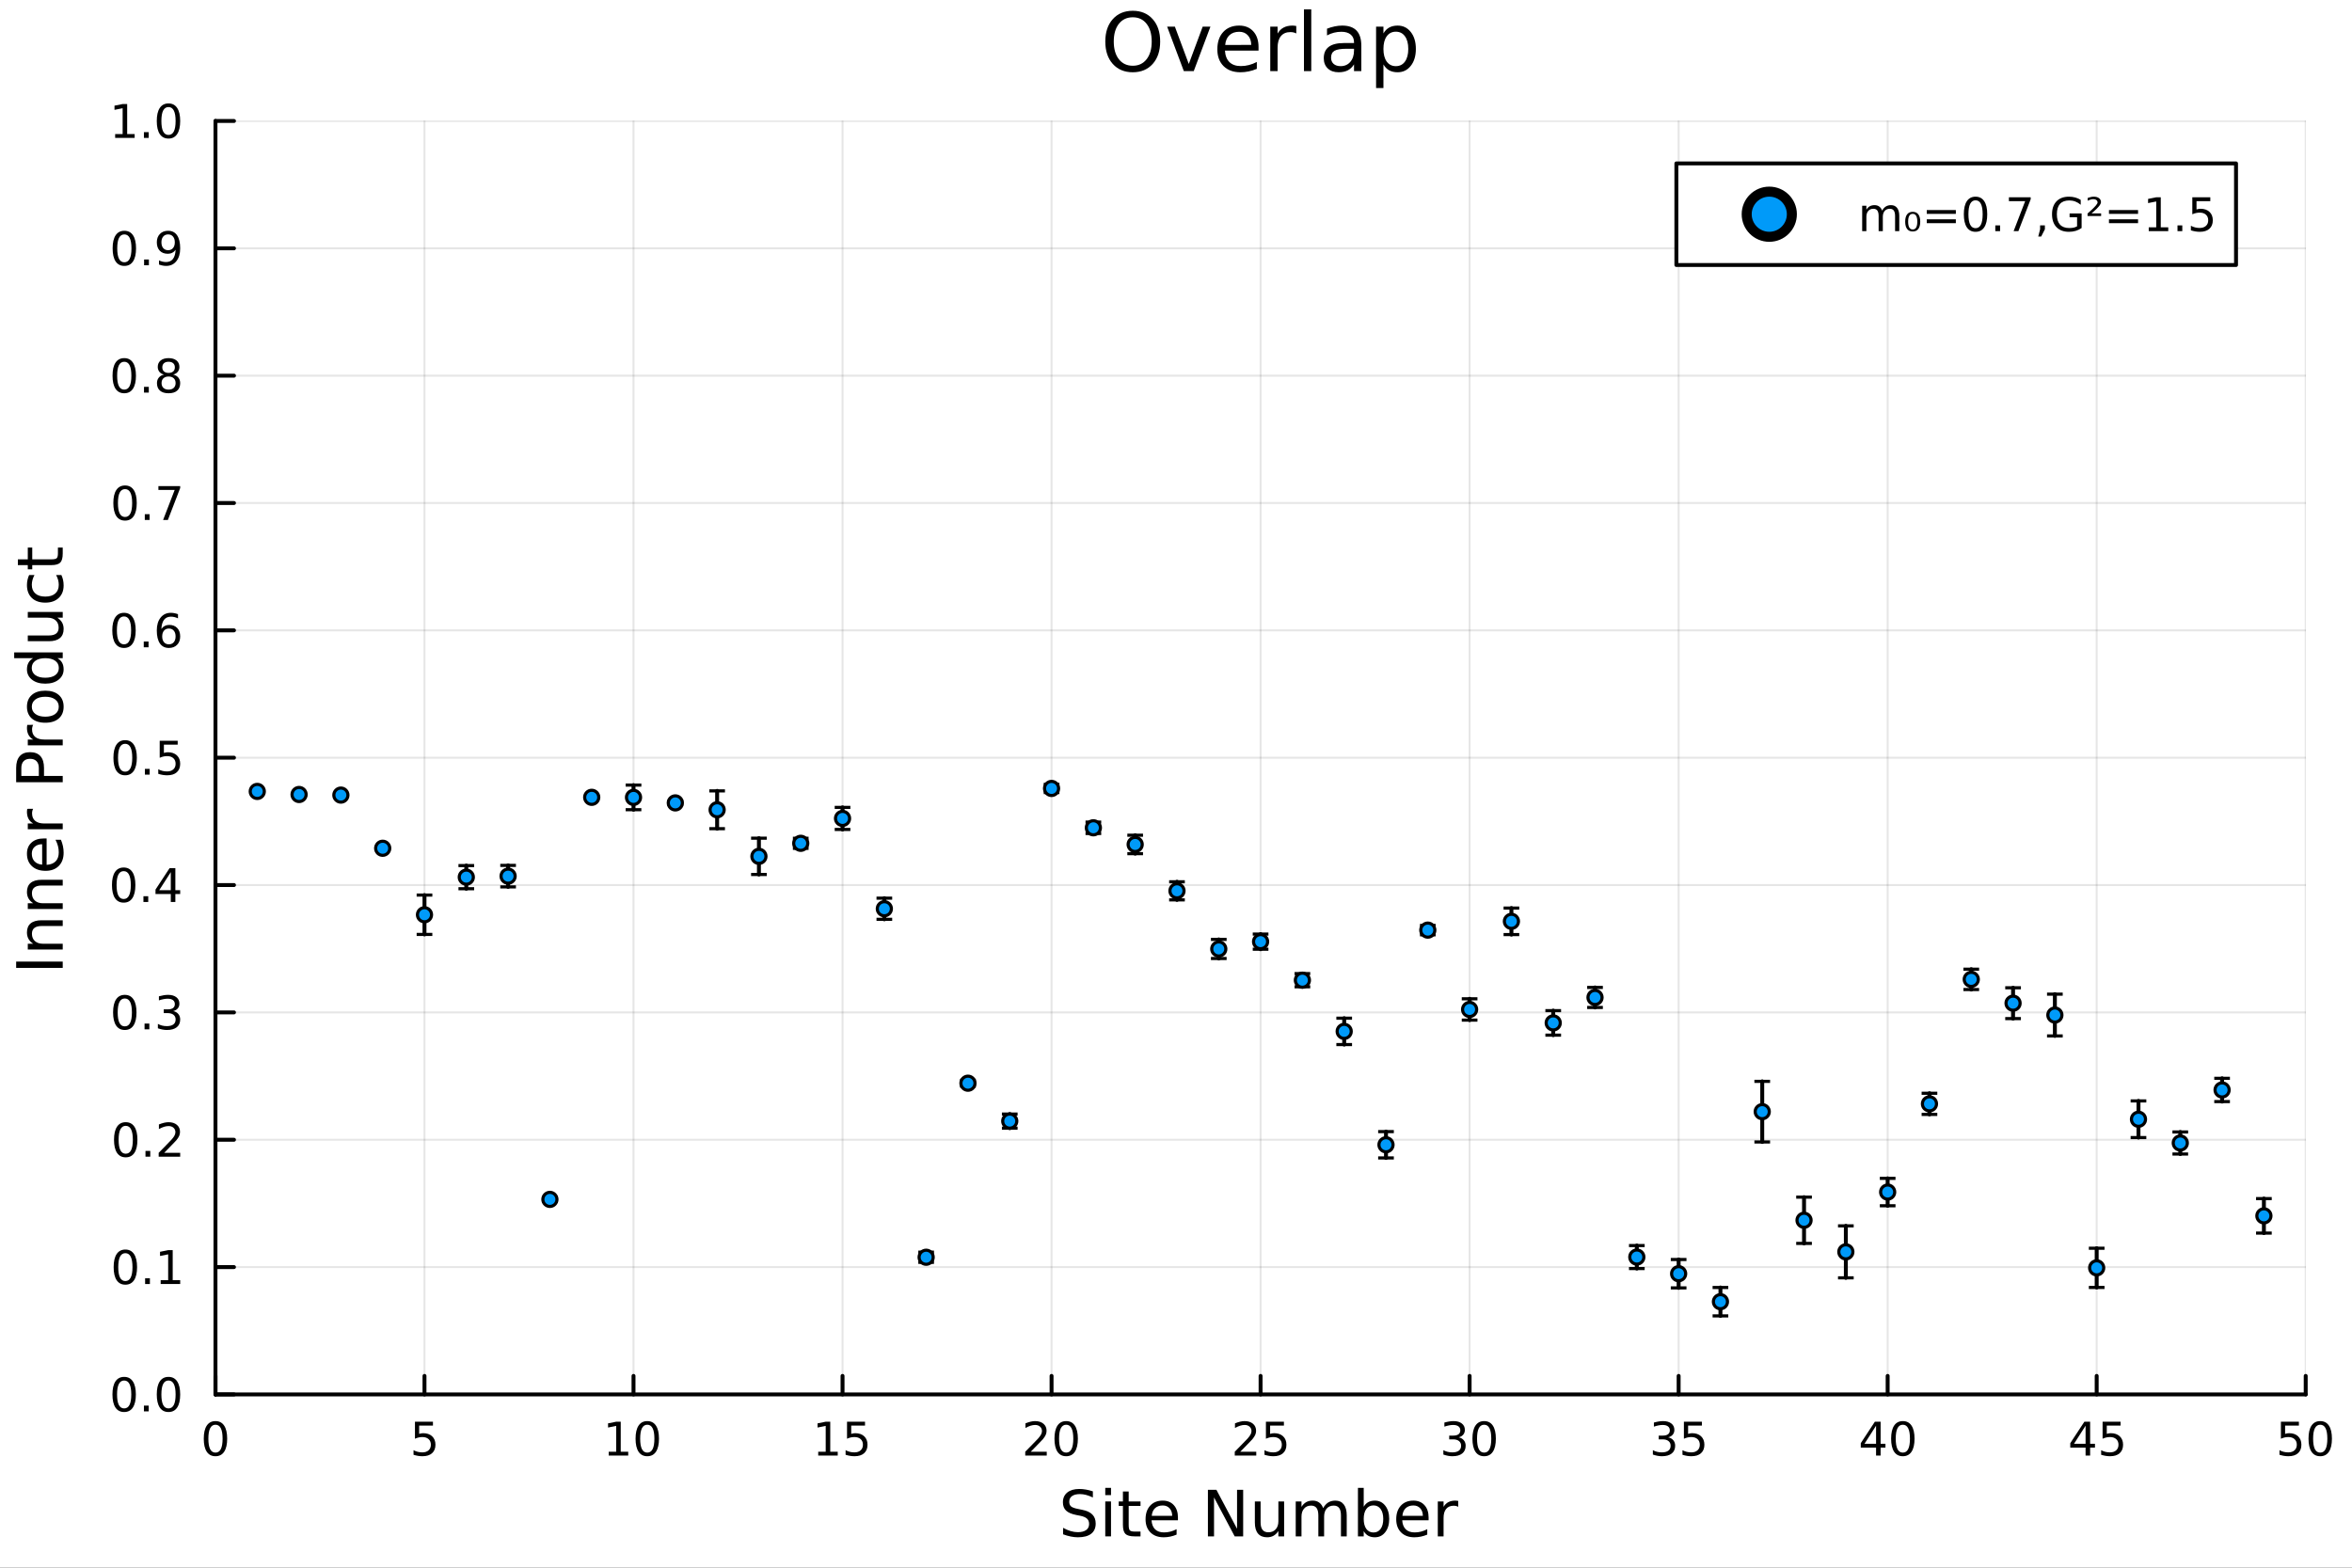 <?xml version="1.0" encoding="utf-8"?>
<svg xmlns="http://www.w3.org/2000/svg" xmlns:xlink="http://www.w3.org/1999/xlink" width="600" height="400" viewBox="0 0 2400 1600">
<rect x="0" y="0" width="2400" height="1600" fill="#333333" stroke="none"/>
<defs>
  <clipPath id="clip420">
    <rect x="0" y="0" width="2400" height="1600"/>
  </clipPath>
</defs>
<path clip-path="url(#clip420)" d="
M0 1600 L2400 1600 L2400 0 L0 0  Z
  " fill="#ffffff" fill-rule="evenodd" fill-opacity="1"/>
<defs>
  <clipPath id="clip421">
    <rect x="480" y="0" width="1681" height="1600"/>
  </clipPath>
</defs>
<path clip-path="url(#clip420)" d="
M219.866 1423.18 L2352.76 1423.18 L2352.76 123.472 L219.866 123.472  Z
  " fill="#ffffff" fill-rule="evenodd" fill-opacity="1"/>
<defs>
  <clipPath id="clip422">
    <rect x="219" y="123" width="2134" height="1301"/>
  </clipPath>
</defs>
<polyline clip-path="url(#clip422)" style="stroke:#000000; stroke-linecap:round; stroke-linejoin:round; stroke-width:2; stroke-opacity:0.1; fill:none" points="
  219.866,1423.18 219.866,123.472 
  "/>
<polyline clip-path="url(#clip422)" style="stroke:#000000; stroke-linecap:round; stroke-linejoin:round; stroke-width:2; stroke-opacity:0.1; fill:none" points="
  433.155,1423.18 433.155,123.472 
  "/>
<polyline clip-path="url(#clip422)" style="stroke:#000000; stroke-linecap:round; stroke-linejoin:round; stroke-width:2; stroke-opacity:0.1; fill:none" points="
  646.444,1423.18 646.444,123.472 
  "/>
<polyline clip-path="url(#clip422)" style="stroke:#000000; stroke-linecap:round; stroke-linejoin:round; stroke-width:2; stroke-opacity:0.1; fill:none" points="
  859.733,1423.18 859.733,123.472 
  "/>
<polyline clip-path="url(#clip422)" style="stroke:#000000; stroke-linecap:round; stroke-linejoin:round; stroke-width:2; stroke-opacity:0.1; fill:none" points="
  1073.02,1423.18 1073.02,123.472 
  "/>
<polyline clip-path="url(#clip422)" style="stroke:#000000; stroke-linecap:round; stroke-linejoin:round; stroke-width:2; stroke-opacity:0.1; fill:none" points="
  1286.31,1423.18 1286.31,123.472 
  "/>
<polyline clip-path="url(#clip422)" style="stroke:#000000; stroke-linecap:round; stroke-linejoin:round; stroke-width:2; stroke-opacity:0.1; fill:none" points="
  1499.6,1423.18 1499.6,123.472 
  "/>
<polyline clip-path="url(#clip422)" style="stroke:#000000; stroke-linecap:round; stroke-linejoin:round; stroke-width:2; stroke-opacity:0.1; fill:none" points="
  1712.89,1423.18 1712.89,123.472 
  "/>
<polyline clip-path="url(#clip422)" style="stroke:#000000; stroke-linecap:round; stroke-linejoin:round; stroke-width:2; stroke-opacity:0.1; fill:none" points="
  1926.18,1423.18 1926.18,123.472 
  "/>
<polyline clip-path="url(#clip422)" style="stroke:#000000; stroke-linecap:round; stroke-linejoin:round; stroke-width:2; stroke-opacity:0.1; fill:none" points="
  2139.47,1423.18 2139.47,123.472 
  "/>
<polyline clip-path="url(#clip422)" style="stroke:#000000; stroke-linecap:round; stroke-linejoin:round; stroke-width:2; stroke-opacity:0.1; fill:none" points="
  2352.76,1423.18 2352.76,123.472 
  "/>
<polyline clip-path="url(#clip420)" style="stroke:#000000; stroke-linecap:round; stroke-linejoin:round; stroke-width:4; stroke-opacity:1; fill:none" points="
  219.866,1423.18 2352.76,1423.18 
  "/>
<polyline clip-path="url(#clip420)" style="stroke:#000000; stroke-linecap:round; stroke-linejoin:round; stroke-width:4; stroke-opacity:1; fill:none" points="
  219.866,1423.18 219.866,1404.28 
  "/>
<polyline clip-path="url(#clip420)" style="stroke:#000000; stroke-linecap:round; stroke-linejoin:round; stroke-width:4; stroke-opacity:1; fill:none" points="
  433.155,1423.18 433.155,1404.28 
  "/>
<polyline clip-path="url(#clip420)" style="stroke:#000000; stroke-linecap:round; stroke-linejoin:round; stroke-width:4; stroke-opacity:1; fill:none" points="
  646.444,1423.18 646.444,1404.28 
  "/>
<polyline clip-path="url(#clip420)" style="stroke:#000000; stroke-linecap:round; stroke-linejoin:round; stroke-width:4; stroke-opacity:1; fill:none" points="
  859.733,1423.18 859.733,1404.28 
  "/>
<polyline clip-path="url(#clip420)" style="stroke:#000000; stroke-linecap:round; stroke-linejoin:round; stroke-width:4; stroke-opacity:1; fill:none" points="
  1073.02,1423.18 1073.02,1404.28 
  "/>
<polyline clip-path="url(#clip420)" style="stroke:#000000; stroke-linecap:round; stroke-linejoin:round; stroke-width:4; stroke-opacity:1; fill:none" points="
  1286.31,1423.18 1286.31,1404.28 
  "/>
<polyline clip-path="url(#clip420)" style="stroke:#000000; stroke-linecap:round; stroke-linejoin:round; stroke-width:4; stroke-opacity:1; fill:none" points="
  1499.6,1423.18 1499.6,1404.28 
  "/>
<polyline clip-path="url(#clip420)" style="stroke:#000000; stroke-linecap:round; stroke-linejoin:round; stroke-width:4; stroke-opacity:1; fill:none" points="
  1712.89,1423.18 1712.89,1404.28 
  "/>
<polyline clip-path="url(#clip420)" style="stroke:#000000; stroke-linecap:round; stroke-linejoin:round; stroke-width:4; stroke-opacity:1; fill:none" points="
  1926.18,1423.18 1926.18,1404.28 
  "/>
<polyline clip-path="url(#clip420)" style="stroke:#000000; stroke-linecap:round; stroke-linejoin:round; stroke-width:4; stroke-opacity:1; fill:none" points="
  2139.47,1423.18 2139.47,1404.28 
  "/>
<polyline clip-path="url(#clip420)" style="stroke:#000000; stroke-linecap:round; stroke-linejoin:round; stroke-width:4; stroke-opacity:1; fill:none" points="
  2352.76,1423.18 2352.76,1404.28 
  "/>
<path clip-path="url(#clip420)" d="M219.866 1454.1 Q216.255 1454.1 214.426 1457.66 Q212.621 1461.2 212.621 1468.33 Q212.621 1475.44 214.426 1479.01 Q216.255 1482.55 219.866 1482.55 Q223.501 1482.55 225.306 1479.01 Q227.135 1475.44 227.135 1468.33 Q227.135 1461.2 225.306 1457.66 Q223.501 1454.1 219.866 1454.1 M219.866 1450.39 Q225.676 1450.39 228.732 1455 Q231.811 1459.58 231.811 1468.33 Q231.811 1477.06 228.732 1481.67 Q225.676 1486.25 219.866 1486.25 Q214.056 1486.25 210.977 1481.67 Q207.922 1477.06 207.922 1468.33 Q207.922 1459.58 210.977 1455 Q214.056 1450.39 219.866 1450.39 Z" fill="#000000" fill-rule="evenodd" fill-opacity="1" /><path clip-path="url(#clip420)" d="M423.433 1451.02 L441.789 1451.02 L441.789 1454.96 L427.715 1454.96 L427.715 1463.43 Q428.734 1463.08 429.752 1462.92 Q430.771 1462.73 431.789 1462.73 Q437.577 1462.73 440.956 1465.9 Q444.336 1469.08 444.336 1474.49 Q444.336 1480.07 440.864 1483.17 Q437.391 1486.25 431.072 1486.25 Q428.896 1486.25 426.627 1485.88 Q424.382 1485.51 421.975 1484.77 L421.975 1480.07 Q424.058 1481.2 426.28 1481.76 Q428.502 1482.32 430.979 1482.32 Q434.984 1482.32 437.322 1480.21 Q439.66 1478.1 439.66 1474.49 Q439.66 1470.88 437.322 1468.77 Q434.984 1466.67 430.979 1466.67 Q429.104 1466.67 427.229 1467.08 Q425.377 1467.5 423.433 1468.38 L423.433 1451.02 Z" fill="#000000" fill-rule="evenodd" fill-opacity="1" /><path clip-path="url(#clip420)" d="M621.132 1481.64 L628.771 1481.64 L628.771 1455.28 L620.461 1456.95 L620.461 1452.69 L628.724 1451.02 L633.4 1451.02 L633.4 1481.64 L641.039 1481.64 L641.039 1485.58 L621.132 1485.58 L621.132 1481.64 Z" fill="#000000" fill-rule="evenodd" fill-opacity="1" /><path clip-path="url(#clip420)" d="M660.483 1454.1 Q656.872 1454.1 655.044 1457.66 Q653.238 1461.2 653.238 1468.33 Q653.238 1475.44 655.044 1479.01 Q656.872 1482.55 660.483 1482.55 Q664.118 1482.55 665.923 1479.01 Q667.752 1475.44 667.752 1468.33 Q667.752 1461.2 665.923 1457.66 Q664.118 1454.1 660.483 1454.1 M660.483 1450.39 Q666.294 1450.39 669.349 1455 Q672.428 1459.58 672.428 1468.33 Q672.428 1477.06 669.349 1481.67 Q666.294 1486.25 660.483 1486.25 Q654.673 1486.25 651.595 1481.67 Q648.539 1477.06 648.539 1468.33 Q648.539 1459.58 651.595 1455 Q654.673 1450.39 660.483 1450.39 Z" fill="#000000" fill-rule="evenodd" fill-opacity="1" /><path clip-path="url(#clip420)" d="M834.918 1481.64 L842.557 1481.64 L842.557 1455.28 L834.247 1456.95 L834.247 1452.69 L842.511 1451.02 L847.187 1451.02 L847.187 1481.64 L854.826 1481.64 L854.826 1485.58 L834.918 1485.58 L834.918 1481.64 Z" fill="#000000" fill-rule="evenodd" fill-opacity="1" /><path clip-path="url(#clip420)" d="M864.316 1451.02 L882.673 1451.02 L882.673 1454.96 L868.599 1454.96 L868.599 1463.43 Q869.617 1463.08 870.636 1462.92 Q871.654 1462.73 872.673 1462.73 Q878.46 1462.73 881.84 1465.9 Q885.219 1469.08 885.219 1474.49 Q885.219 1480.07 881.747 1483.17 Q878.275 1486.25 871.955 1486.25 Q869.779 1486.25 867.511 1485.88 Q865.266 1485.51 862.858 1484.77 L862.858 1480.07 Q864.941 1481.2 867.164 1481.76 Q869.386 1482.32 871.863 1482.32 Q875.867 1482.32 878.205 1480.21 Q880.543 1478.1 880.543 1474.49 Q880.543 1470.88 878.205 1468.77 Q875.867 1466.67 871.863 1466.67 Q869.988 1466.67 868.113 1467.08 Q866.261 1467.5 864.316 1468.38 L864.316 1451.02 Z" fill="#000000" fill-rule="evenodd" fill-opacity="1" /><path clip-path="url(#clip420)" d="M1051.8 1481.64 L1068.11 1481.64 L1068.11 1485.58 L1046.17 1485.58 L1046.17 1481.64 Q1048.83 1478.89 1053.42 1474.26 Q1058.02 1469.61 1059.2 1468.27 Q1061.45 1465.74 1062.33 1464.01 Q1063.23 1462.25 1063.23 1460.56 Q1063.23 1457.8 1061.29 1456.07 Q1059.36 1454.33 1056.26 1454.33 Q1054.06 1454.33 1051.61 1455.09 Q1049.18 1455.86 1046.4 1457.41 L1046.4 1452.69 Q1049.23 1451.55 1051.68 1450.97 Q1054.13 1450.39 1056.17 1450.39 Q1061.54 1450.39 1064.74 1453.08 Q1067.93 1455.77 1067.93 1460.26 Q1067.93 1462.39 1067.12 1464.31 Q1066.33 1466.2 1064.23 1468.8 Q1063.65 1469.47 1060.55 1472.69 Q1057.44 1475.88 1051.8 1481.64 Z" fill="#000000" fill-rule="evenodd" fill-opacity="1" /><path clip-path="url(#clip420)" d="M1087.93 1454.1 Q1084.32 1454.1 1082.49 1457.66 Q1080.68 1461.2 1080.68 1468.33 Q1080.68 1475.44 1082.49 1479.01 Q1084.32 1482.55 1087.93 1482.55 Q1091.56 1482.55 1093.37 1479.01 Q1095.2 1475.44 1095.2 1468.33 Q1095.2 1461.2 1093.37 1457.66 Q1091.56 1454.1 1087.93 1454.1 M1087.93 1450.39 Q1093.74 1450.39 1096.8 1455 Q1099.87 1459.58 1099.87 1468.33 Q1099.87 1477.06 1096.8 1481.67 Q1093.74 1486.25 1087.93 1486.25 Q1082.12 1486.25 1079.04 1481.67 Q1075.99 1477.06 1075.99 1468.33 Q1075.99 1459.58 1079.04 1455 Q1082.12 1450.39 1087.93 1450.39 Z" fill="#000000" fill-rule="evenodd" fill-opacity="1" /><path clip-path="url(#clip420)" d="M1265.58 1481.64 L1281.9 1481.64 L1281.9 1485.58 L1259.96 1485.58 L1259.96 1481.64 Q1262.62 1478.89 1267.2 1474.26 Q1271.81 1469.61 1272.99 1468.27 Q1275.23 1465.74 1276.11 1464.01 Q1277.02 1462.25 1277.02 1460.56 Q1277.02 1457.8 1275.07 1456.07 Q1273.15 1454.33 1270.05 1454.33 Q1267.85 1454.33 1265.4 1455.09 Q1262.97 1455.86 1260.19 1457.41 L1260.19 1452.69 Q1263.01 1451.55 1265.47 1450.97 Q1267.92 1450.39 1269.96 1450.39 Q1275.33 1450.39 1278.52 1453.08 Q1281.72 1455.77 1281.72 1460.26 Q1281.72 1462.39 1280.91 1464.31 Q1280.12 1466.2 1278.01 1468.8 Q1277.43 1469.47 1274.33 1472.69 Q1271.23 1475.88 1265.58 1481.64 Z" fill="#000000" fill-rule="evenodd" fill-opacity="1" /><path clip-path="url(#clip420)" d="M1291.76 1451.02 L1310.12 1451.02 L1310.12 1454.96 L1296.04 1454.96 L1296.04 1463.43 Q1297.06 1463.08 1298.08 1462.92 Q1299.1 1462.73 1300.12 1462.73 Q1305.91 1462.73 1309.29 1465.9 Q1312.67 1469.08 1312.67 1474.49 Q1312.67 1480.07 1309.19 1483.17 Q1305.72 1486.25 1299.4 1486.25 Q1297.23 1486.25 1294.96 1485.88 Q1292.71 1485.51 1290.3 1484.77 L1290.3 1480.07 Q1292.39 1481.2 1294.61 1481.76 Q1296.83 1482.32 1299.31 1482.32 Q1303.31 1482.32 1305.65 1480.21 Q1307.99 1478.1 1307.99 1474.49 Q1307.99 1470.88 1305.65 1468.77 Q1303.31 1466.67 1299.31 1466.67 Q1297.43 1466.67 1295.56 1467.08 Q1293.71 1467.5 1291.76 1468.38 L1291.76 1451.02 Z" fill="#000000" fill-rule="evenodd" fill-opacity="1" /><path clip-path="url(#clip420)" d="M1488.44 1466.95 Q1491.8 1467.66 1493.67 1469.93 Q1495.57 1472.2 1495.57 1475.53 Q1495.57 1480.65 1492.05 1483.45 Q1488.54 1486.25 1482.05 1486.25 Q1479.88 1486.25 1477.56 1485.81 Q1475.27 1485.39 1472.82 1484.54 L1472.82 1480.02 Q1474.76 1481.16 1477.08 1481.74 Q1479.39 1482.32 1481.91 1482.32 Q1486.31 1482.32 1488.6 1480.58 Q1490.92 1478.84 1490.92 1475.53 Q1490.92 1472.48 1488.77 1470.77 Q1486.64 1469.03 1482.82 1469.03 L1478.79 1469.03 L1478.79 1465.19 L1483 1465.19 Q1486.45 1465.19 1488.28 1463.82 Q1490.11 1462.43 1490.11 1459.84 Q1490.11 1457.18 1488.21 1455.77 Q1486.34 1454.33 1482.82 1454.33 Q1480.9 1454.33 1478.7 1454.75 Q1476.5 1455.16 1473.86 1456.04 L1473.86 1451.88 Q1476.52 1451.14 1478.84 1450.77 Q1481.17 1450.39 1483.23 1450.39 Q1488.56 1450.39 1491.66 1452.83 Q1494.76 1455.23 1494.76 1459.35 Q1494.76 1462.22 1493.12 1464.21 Q1491.48 1466.18 1488.44 1466.95 Z" fill="#000000" fill-rule="evenodd" fill-opacity="1" /><path clip-path="url(#clip420)" d="M1514.44 1454.1 Q1510.83 1454.1 1509 1457.66 Q1507.19 1461.2 1507.19 1468.33 Q1507.19 1475.44 1509 1479.01 Q1510.83 1482.55 1514.44 1482.55 Q1518.07 1482.55 1519.88 1479.01 Q1521.71 1475.44 1521.71 1468.33 Q1521.71 1461.2 1519.88 1457.66 Q1518.07 1454.1 1514.44 1454.1 M1514.44 1450.39 Q1520.25 1450.39 1523.3 1455 Q1526.38 1459.58 1526.38 1468.33 Q1526.38 1477.06 1523.3 1481.67 Q1520.25 1486.25 1514.44 1486.25 Q1508.63 1486.25 1505.55 1481.67 Q1502.49 1477.06 1502.49 1468.33 Q1502.49 1459.58 1505.55 1455 Q1508.63 1450.39 1514.44 1450.39 Z" fill="#000000" fill-rule="evenodd" fill-opacity="1" /><path clip-path="url(#clip420)" d="M1702.23 1466.95 Q1705.59 1467.66 1707.46 1469.93 Q1709.36 1472.2 1709.36 1475.53 Q1709.36 1480.65 1705.84 1483.45 Q1702.32 1486.25 1695.84 1486.25 Q1693.66 1486.25 1691.35 1485.81 Q1689.06 1485.39 1686.6 1484.54 L1686.6 1480.02 Q1688.55 1481.16 1690.86 1481.74 Q1693.18 1482.32 1695.7 1482.32 Q1700.1 1482.32 1702.39 1480.58 Q1704.71 1478.84 1704.71 1475.53 Q1704.71 1472.48 1702.55 1470.77 Q1700.42 1469.03 1696.6 1469.03 L1692.58 1469.03 L1692.58 1465.19 L1696.79 1465.19 Q1700.24 1465.19 1702.07 1463.82 Q1703.9 1462.43 1703.9 1459.84 Q1703.9 1457.18 1702 1455.77 Q1700.12 1454.33 1696.6 1454.33 Q1694.68 1454.33 1692.48 1454.75 Q1690.28 1455.16 1687.65 1456.04 L1687.65 1451.88 Q1690.31 1451.14 1692.62 1450.77 Q1694.96 1450.39 1697.02 1450.39 Q1702.35 1450.39 1705.45 1452.83 Q1708.55 1455.23 1708.55 1459.35 Q1708.55 1462.22 1706.91 1464.21 Q1705.26 1466.18 1702.23 1466.95 Z" fill="#000000" fill-rule="evenodd" fill-opacity="1" /><path clip-path="url(#clip420)" d="M1718.27 1451.02 L1736.63 1451.02 L1736.63 1454.96 L1722.55 1454.96 L1722.55 1463.43 Q1723.57 1463.08 1724.59 1462.92 Q1725.61 1462.73 1726.63 1462.73 Q1732.41 1462.73 1735.79 1465.9 Q1739.17 1469.08 1739.17 1474.49 Q1739.17 1480.07 1735.7 1483.17 Q1732.23 1486.25 1725.91 1486.25 Q1723.73 1486.25 1721.47 1485.88 Q1719.22 1485.51 1716.81 1484.77 L1716.81 1480.07 Q1718.9 1481.2 1721.12 1481.76 Q1723.34 1482.32 1725.82 1482.32 Q1729.82 1482.32 1732.16 1480.21 Q1734.5 1478.1 1734.5 1474.49 Q1734.5 1470.88 1732.16 1468.77 Q1729.82 1466.67 1725.82 1466.67 Q1723.94 1466.67 1722.07 1467.08 Q1720.22 1467.5 1718.27 1468.38 L1718.27 1451.02 Z" fill="#000000" fill-rule="evenodd" fill-opacity="1" /><path clip-path="url(#clip420)" d="M1914.35 1455.09 L1902.54 1473.54 L1914.35 1473.54 L1914.35 1455.09 M1913.12 1451.02 L1919 1451.02 L1919 1473.54 L1923.93 1473.54 L1923.93 1477.43 L1919 1477.43 L1919 1485.58 L1914.35 1485.58 L1914.35 1477.43 L1898.75 1477.43 L1898.75 1472.92 L1913.12 1451.02 Z" fill="#000000" fill-rule="evenodd" fill-opacity="1" /><path clip-path="url(#clip420)" d="M1941.66 1454.1 Q1938.05 1454.1 1936.22 1457.66 Q1934.42 1461.2 1934.42 1468.33 Q1934.42 1475.44 1936.22 1479.01 Q1938.05 1482.55 1941.66 1482.55 Q1945.3 1482.55 1947.1 1479.01 Q1948.93 1475.44 1948.93 1468.33 Q1948.93 1461.2 1947.1 1457.66 Q1945.3 1454.1 1941.66 1454.1 M1941.66 1450.39 Q1947.47 1450.39 1950.53 1455 Q1953.61 1459.58 1953.61 1468.33 Q1953.61 1477.06 1950.53 1481.67 Q1947.47 1486.25 1941.66 1486.25 Q1935.85 1486.25 1932.78 1481.67 Q1929.72 1477.06 1929.72 1468.33 Q1929.72 1459.58 1932.78 1455 Q1935.85 1450.39 1941.66 1450.39 Z" fill="#000000" fill-rule="evenodd" fill-opacity="1" /><path clip-path="url(#clip420)" d="M2128.14 1455.09 L2116.33 1473.54 L2128.14 1473.54 L2128.14 1455.09 M2126.91 1451.02 L2132.79 1451.02 L2132.79 1473.54 L2137.72 1473.54 L2137.72 1477.43 L2132.79 1477.43 L2132.79 1485.58 L2128.14 1485.58 L2128.14 1477.43 L2112.53 1477.43 L2112.53 1472.92 L2126.91 1451.02 Z" fill="#000000" fill-rule="evenodd" fill-opacity="1" /><path clip-path="url(#clip420)" d="M2145.5 1451.02 L2163.85 1451.02 L2163.85 1454.96 L2149.78 1454.96 L2149.78 1463.43 Q2150.8 1463.08 2151.82 1462.92 Q2152.83 1462.73 2153.85 1462.73 Q2159.64 1462.73 2163.02 1465.9 Q2166.4 1469.08 2166.4 1474.49 Q2166.4 1480.07 2162.93 1483.17 Q2159.46 1486.25 2153.14 1486.25 Q2150.96 1486.25 2148.69 1485.88 Q2146.45 1485.51 2144.04 1484.77 L2144.04 1480.07 Q2146.12 1481.2 2148.34 1481.76 Q2150.57 1482.32 2153.04 1482.32 Q2157.05 1482.32 2159.39 1480.21 Q2161.72 1478.1 2161.72 1474.49 Q2161.72 1470.88 2159.39 1468.77 Q2157.05 1466.67 2153.04 1466.67 Q2151.17 1466.67 2149.29 1467.08 Q2147.44 1467.5 2145.5 1468.38 L2145.5 1451.02 Z" fill="#000000" fill-rule="evenodd" fill-opacity="1" /><path clip-path="url(#clip420)" d="M2327.46 1451.02 L2345.81 1451.02 L2345.81 1454.96 L2331.74 1454.96 L2331.74 1463.43 Q2332.76 1463.08 2333.77 1462.92 Q2334.79 1462.73 2335.81 1462.73 Q2341.6 1462.73 2344.98 1465.9 Q2348.36 1469.08 2348.36 1474.49 Q2348.36 1480.07 2344.89 1483.17 Q2341.41 1486.25 2335.09 1486.25 Q2332.92 1486.25 2330.65 1485.88 Q2328.4 1485.51 2326 1484.77 L2326 1480.07 Q2328.08 1481.2 2330.3 1481.76 Q2332.52 1482.32 2335 1482.32 Q2339.01 1482.32 2341.34 1480.21 Q2343.68 1478.1 2343.68 1474.49 Q2343.68 1470.88 2341.34 1468.77 Q2339.01 1466.67 2335 1466.67 Q2333.13 1466.67 2331.25 1467.08 Q2329.4 1467.5 2327.46 1468.38 L2327.46 1451.02 Z" fill="#000000" fill-rule="evenodd" fill-opacity="1" /><path clip-path="url(#clip420)" d="M2367.57 1454.1 Q2363.96 1454.1 2362.13 1457.66 Q2360.33 1461.2 2360.33 1468.33 Q2360.33 1475.44 2362.13 1479.01 Q2363.96 1482.55 2367.57 1482.55 Q2371.2 1482.55 2373.01 1479.01 Q2374.84 1475.44 2374.84 1468.33 Q2374.84 1461.2 2373.01 1457.66 Q2371.2 1454.1 2367.57 1454.1 M2367.57 1450.39 Q2373.38 1450.39 2376.44 1455 Q2379.52 1459.58 2379.52 1468.33 Q2379.52 1477.06 2376.44 1481.67 Q2373.38 1486.25 2367.57 1486.25 Q2361.76 1486.25 2358.68 1481.67 Q2355.63 1477.06 2355.63 1468.33 Q2355.63 1459.58 2358.68 1455 Q2361.76 1450.39 2367.57 1450.39 Z" fill="#000000" fill-rule="evenodd" fill-opacity="1" /><path clip-path="url(#clip420)" d="M1115.18 1522.08 L1115.18 1528.35 Q1111.52 1526.6 1108.28 1525.74 Q1105.03 1524.88 1102.01 1524.88 Q1096.76 1524.88 1093.89 1526.92 Q1091.06 1528.96 1091.06 1532.71 Q1091.06 1535.87 1092.94 1537.49 Q1094.85 1539.08 1100.13 1540.07 L1104.01 1540.86 Q1111.21 1542.23 1114.61 1545.7 Q1118.05 1549.14 1118.05 1554.93 Q1118.05 1561.84 1113.4 1565.4 Q1108.79 1568.97 1099.84 1568.97 Q1096.47 1568.97 1092.65 1568.2 Q1088.86 1567.44 1084.79 1565.94 L1084.79 1559.32 Q1088.7 1561.52 1092.46 1562.63 Q1096.22 1563.75 1099.84 1563.75 Q1105.35 1563.75 1108.34 1561.58 Q1111.33 1559.42 1111.33 1555.41 Q1111.33 1551.91 1109.17 1549.93 Q1107.04 1547.96 1102.14 1546.97 L1098.22 1546.21 Q1091.03 1544.78 1087.81 1541.72 Q1084.6 1538.67 1084.6 1533.22 Q1084.6 1526.92 1089.02 1523.29 Q1093.48 1519.66 1101.28 1519.66 Q1104.62 1519.66 1108.09 1520.27 Q1111.56 1520.87 1115.18 1522.08 Z" fill="#000000" fill-rule="evenodd" fill-opacity="1" /><path clip-path="url(#clip420)" d="M1127.82 1532.4 L1133.68 1532.4 L1133.68 1568.04 L1127.82 1568.04 L1127.82 1532.4 M1127.82 1518.52 L1133.68 1518.52 L1133.68 1525.93 L1127.82 1525.93 L1127.82 1518.52 Z" fill="#000000" fill-rule="evenodd" fill-opacity="1" /><path clip-path="url(#clip420)" d="M1151.72 1522.27 L1151.72 1532.4 L1163.79 1532.4 L1163.79 1536.95 L1151.72 1536.95 L1151.72 1556.3 Q1151.72 1560.66 1152.9 1561.9 Q1154.11 1563.14 1157.77 1563.14 L1163.79 1563.14 L1163.79 1568.04 L1157.77 1568.04 Q1150.99 1568.04 1148.41 1565.53 Q1145.84 1562.98 1145.84 1556.3 L1145.84 1536.95 L1141.54 1536.95 L1141.54 1532.4 L1145.84 1532.4 L1145.84 1522.27 L1151.72 1522.27 Z" fill="#000000" fill-rule="evenodd" fill-opacity="1" /><path clip-path="url(#clip420)" d="M1201.98 1548.76 L1201.98 1551.62 L1175.05 1551.62 Q1175.44 1557.67 1178.68 1560.85 Q1181.96 1564 1187.79 1564 Q1191.16 1564 1194.31 1563.17 Q1197.49 1562.35 1200.61 1560.69 L1200.61 1566.23 Q1197.46 1567.57 1194.15 1568.27 Q1190.84 1568.97 1187.44 1568.97 Q1178.91 1568.97 1173.91 1564 Q1168.94 1559.04 1168.94 1550.57 Q1168.94 1541.82 1173.65 1536.69 Q1178.4 1531.54 1186.42 1531.54 Q1193.61 1531.54 1197.78 1536.18 Q1201.98 1540.8 1201.98 1548.76 M1196.12 1547.04 Q1196.06 1542.23 1193.42 1539.37 Q1190.81 1536.5 1186.48 1536.5 Q1181.58 1536.5 1178.62 1539.27 Q1175.69 1542.04 1175.25 1547.07 L1196.12 1547.04 Z" fill="#000000" fill-rule="evenodd" fill-opacity="1" /><path clip-path="url(#clip420)" d="M1232.57 1520.52 L1241.23 1520.52 L1262.3 1560.28 L1262.3 1520.52 L1268.53 1520.52 L1268.53 1568.04 L1259.88 1568.04 L1238.81 1528.29 L1238.81 1568.04 L1232.57 1568.04 L1232.57 1520.52 Z" fill="#000000" fill-rule="evenodd" fill-opacity="1" /><path clip-path="url(#clip420)" d="M1280.47 1553.98 L1280.47 1532.4 L1286.33 1532.4 L1286.33 1553.75 Q1286.33 1558.81 1288.3 1561.36 Q1290.27 1563.87 1294.22 1563.87 Q1298.96 1563.87 1301.7 1560.85 Q1304.47 1557.83 1304.47 1552.61 L1304.47 1532.4 L1310.33 1532.4 L1310.33 1568.04 L1304.47 1568.04 L1304.47 1562.57 Q1302.34 1565.82 1299.5 1567.41 Q1296.7 1568.97 1292.98 1568.97 Q1286.84 1568.97 1283.65 1565.15 Q1280.47 1561.33 1280.47 1553.98 M1295.21 1531.54 L1295.21 1531.54 Z" fill="#000000" fill-rule="evenodd" fill-opacity="1" /><path clip-path="url(#clip420)" d="M1350.14 1539.24 Q1352.34 1535.29 1355.39 1533.41 Q1358.45 1531.54 1362.59 1531.54 Q1368.16 1531.54 1371.18 1535.45 Q1374.21 1539.33 1374.21 1546.53 L1374.21 1568.04 L1368.32 1568.04 L1368.32 1546.72 Q1368.32 1541.59 1366.5 1539.11 Q1364.69 1536.63 1360.96 1536.63 Q1356.41 1536.63 1353.77 1539.65 Q1351.13 1542.68 1351.13 1547.9 L1351.13 1568.04 L1345.24 1568.04 L1345.24 1546.72 Q1345.24 1541.56 1343.43 1539.11 Q1341.61 1536.63 1337.83 1536.63 Q1333.34 1536.63 1330.7 1539.68 Q1328.05 1542.71 1328.05 1547.9 L1328.05 1568.04 L1322.17 1568.04 L1322.17 1532.4 L1328.05 1532.4 L1328.05 1537.93 Q1330.06 1534.66 1332.86 1533.1 Q1335.66 1531.54 1339.51 1531.54 Q1343.4 1531.54 1346.1 1533.51 Q1348.84 1535.48 1350.14 1539.24 Z" fill="#000000" fill-rule="evenodd" fill-opacity="1" /><path clip-path="url(#clip420)" d="M1411.48 1550.25 Q1411.48 1543.79 1408.8 1540.13 Q1406.16 1536.44 1401.51 1536.44 Q1396.87 1536.44 1394.19 1540.13 Q1391.55 1543.79 1391.55 1550.25 Q1391.55 1556.71 1394.19 1560.4 Q1396.87 1564.07 1401.51 1564.07 Q1406.16 1564.07 1408.8 1560.4 Q1411.48 1556.71 1411.48 1550.25 M1391.55 1537.81 Q1393.4 1534.62 1396.2 1533.1 Q1399.03 1531.54 1402.95 1531.54 Q1409.44 1531.54 1413.48 1536.69 Q1417.56 1541.85 1417.56 1550.25 Q1417.56 1558.65 1413.48 1563.81 Q1409.44 1568.97 1402.95 1568.97 Q1399.03 1568.97 1396.2 1567.44 Q1393.4 1565.88 1391.55 1562.7 L1391.55 1568.04 L1385.66 1568.04 L1385.66 1518.52 L1391.55 1518.52 L1391.55 1537.81 Z" fill="#000000" fill-rule="evenodd" fill-opacity="1" /><path clip-path="url(#clip420)" d="M1457.76 1548.76 L1457.76 1551.62 L1430.83 1551.62 Q1431.21 1557.67 1434.46 1560.85 Q1437.74 1564 1443.56 1564 Q1446.93 1564 1450.08 1563.17 Q1453.27 1562.35 1456.39 1560.69 L1456.39 1566.23 Q1453.24 1567.57 1449.93 1568.27 Q1446.62 1568.97 1443.21 1568.97 Q1434.68 1568.97 1429.68 1564 Q1424.72 1559.04 1424.72 1550.57 Q1424.72 1541.82 1429.43 1536.69 Q1434.17 1531.54 1442.19 1531.54 Q1449.38 1531.54 1453.55 1536.18 Q1457.76 1540.8 1457.76 1548.76 M1451.9 1547.04 Q1451.84 1542.23 1449.19 1539.37 Q1446.58 1536.5 1442.25 1536.5 Q1437.35 1536.5 1434.39 1539.27 Q1431.47 1542.04 1431.02 1547.07 L1451.9 1547.04 Z" fill="#000000" fill-rule="evenodd" fill-opacity="1" /><path clip-path="url(#clip420)" d="M1488.02 1537.87 Q1487.04 1537.3 1485.86 1537.04 Q1484.71 1536.76 1483.31 1536.76 Q1478.35 1536.76 1475.67 1540 Q1473.03 1543.22 1473.03 1549.27 L1473.03 1568.04 L1467.14 1568.04 L1467.14 1532.4 L1473.03 1532.4 L1473.03 1537.93 Q1474.88 1534.69 1477.84 1533.13 Q1480.8 1531.54 1485.03 1531.54 Q1485.64 1531.54 1486.37 1531.63 Q1487.1 1531.7 1487.99 1531.85 L1488.02 1537.87 Z" fill="#000000" fill-rule="evenodd" fill-opacity="1" /><polyline clip-path="url(#clip422)" style="stroke:#000000; stroke-linecap:round; stroke-linejoin:round; stroke-width:2; stroke-opacity:0.1; fill:none" points="
  219.866,1423.18 2352.76,1423.18 
  "/>
<polyline clip-path="url(#clip422)" style="stroke:#000000; stroke-linecap:round; stroke-linejoin:round; stroke-width:2; stroke-opacity:0.1; fill:none" points="
  219.866,1293.21 2352.76,1293.21 
  "/>
<polyline clip-path="url(#clip422)" style="stroke:#000000; stroke-linecap:round; stroke-linejoin:round; stroke-width:2; stroke-opacity:0.1; fill:none" points="
  219.866,1163.24 2352.76,1163.24 
  "/>
<polyline clip-path="url(#clip422)" style="stroke:#000000; stroke-linecap:round; stroke-linejoin:round; stroke-width:2; stroke-opacity:0.1; fill:none" points="
  219.866,1033.27 2352.76,1033.27 
  "/>
<polyline clip-path="url(#clip422)" style="stroke:#000000; stroke-linecap:round; stroke-linejoin:round; stroke-width:2; stroke-opacity:0.1; fill:none" points="
  219.866,903.297 2352.76,903.297 
  "/>
<polyline clip-path="url(#clip422)" style="stroke:#000000; stroke-linecap:round; stroke-linejoin:round; stroke-width:2; stroke-opacity:0.1; fill:none" points="
  219.866,773.326 2352.76,773.326 
  "/>
<polyline clip-path="url(#clip422)" style="stroke:#000000; stroke-linecap:round; stroke-linejoin:round; stroke-width:2; stroke-opacity:0.1; fill:none" points="
  219.866,643.355 2352.76,643.355 
  "/>
<polyline clip-path="url(#clip422)" style="stroke:#000000; stroke-linecap:round; stroke-linejoin:round; stroke-width:2; stroke-opacity:0.1; fill:none" points="
  219.866,513.384 2352.76,513.384 
  "/>
<polyline clip-path="url(#clip422)" style="stroke:#000000; stroke-linecap:round; stroke-linejoin:round; stroke-width:2; stroke-opacity:0.1; fill:none" points="
  219.866,383.414 2352.76,383.414 
  "/>
<polyline clip-path="url(#clip422)" style="stroke:#000000; stroke-linecap:round; stroke-linejoin:round; stroke-width:2; stroke-opacity:0.1; fill:none" points="
  219.866,253.443 2352.76,253.443 
  "/>
<polyline clip-path="url(#clip422)" style="stroke:#000000; stroke-linecap:round; stroke-linejoin:round; stroke-width:2; stroke-opacity:0.1; fill:none" points="
  219.866,123.472 2352.76,123.472 
  "/>
<polyline clip-path="url(#clip420)" style="stroke:#000000; stroke-linecap:round; stroke-linejoin:round; stroke-width:4; stroke-opacity:1; fill:none" points="
  219.866,1423.18 219.866,123.472 
  "/>
<polyline clip-path="url(#clip420)" style="stroke:#000000; stroke-linecap:round; stroke-linejoin:round; stroke-width:4; stroke-opacity:1; fill:none" points="
  219.866,1423.18 238.764,1423.18 
  "/>
<polyline clip-path="url(#clip420)" style="stroke:#000000; stroke-linecap:round; stroke-linejoin:round; stroke-width:4; stroke-opacity:1; fill:none" points="
  219.866,1293.21 238.764,1293.21 
  "/>
<polyline clip-path="url(#clip420)" style="stroke:#000000; stroke-linecap:round; stroke-linejoin:round; stroke-width:4; stroke-opacity:1; fill:none" points="
  219.866,1163.24 238.764,1163.24 
  "/>
<polyline clip-path="url(#clip420)" style="stroke:#000000; stroke-linecap:round; stroke-linejoin:round; stroke-width:4; stroke-opacity:1; fill:none" points="
  219.866,1033.27 238.764,1033.27 
  "/>
<polyline clip-path="url(#clip420)" style="stroke:#000000; stroke-linecap:round; stroke-linejoin:round; stroke-width:4; stroke-opacity:1; fill:none" points="
  219.866,903.297 238.764,903.297 
  "/>
<polyline clip-path="url(#clip420)" style="stroke:#000000; stroke-linecap:round; stroke-linejoin:round; stroke-width:4; stroke-opacity:1; fill:none" points="
  219.866,773.326 238.764,773.326 
  "/>
<polyline clip-path="url(#clip420)" style="stroke:#000000; stroke-linecap:round; stroke-linejoin:round; stroke-width:4; stroke-opacity:1; fill:none" points="
  219.866,643.355 238.764,643.355 
  "/>
<polyline clip-path="url(#clip420)" style="stroke:#000000; stroke-linecap:round; stroke-linejoin:round; stroke-width:4; stroke-opacity:1; fill:none" points="
  219.866,513.384 238.764,513.384 
  "/>
<polyline clip-path="url(#clip420)" style="stroke:#000000; stroke-linecap:round; stroke-linejoin:round; stroke-width:4; stroke-opacity:1; fill:none" points="
  219.866,383.414 238.764,383.414 
  "/>
<polyline clip-path="url(#clip420)" style="stroke:#000000; stroke-linecap:round; stroke-linejoin:round; stroke-width:4; stroke-opacity:1; fill:none" points="
  219.866,253.443 238.764,253.443 
  "/>
<polyline clip-path="url(#clip420)" style="stroke:#000000; stroke-linecap:round; stroke-linejoin:round; stroke-width:4; stroke-opacity:1; fill:none" points="
  219.866,123.472 238.764,123.472 
  "/>
<path clip-path="url(#clip420)" d="M126.691 1408.98 Q123.08 1408.98 121.251 1412.54 Q119.445 1416.08 119.445 1423.21 Q119.445 1430.32 121.251 1433.89 Q123.08 1437.43 126.691 1437.43 Q130.325 1437.43 132.13 1433.89 Q133.959 1430.32 133.959 1423.21 Q133.959 1416.08 132.13 1412.54 Q130.325 1408.98 126.691 1408.98 M126.691 1405.27 Q132.501 1405.27 135.556 1409.88 Q138.635 1414.46 138.635 1423.21 Q138.635 1431.94 135.556 1436.55 Q132.501 1441.13 126.691 1441.13 Q120.88 1441.13 117.802 1436.55 Q114.746 1431.94 114.746 1423.21 Q114.746 1414.46 117.802 1409.88 Q120.88 1405.27 126.691 1405.27 Z" fill="#000000" fill-rule="evenodd" fill-opacity="1" /><path clip-path="url(#clip420)" d="M146.853 1434.58 L151.737 1434.58 L151.737 1440.46 L146.853 1440.46 L146.853 1434.58 Z" fill="#000000" fill-rule="evenodd" fill-opacity="1" /><path clip-path="url(#clip420)" d="M171.922 1408.98 Q168.311 1408.98 166.482 1412.54 Q164.677 1416.08 164.677 1423.21 Q164.677 1430.32 166.482 1433.89 Q168.311 1437.43 171.922 1437.43 Q175.556 1437.43 177.362 1433.89 Q179.19 1430.32 179.19 1423.21 Q179.19 1416.08 177.362 1412.54 Q175.556 1408.98 171.922 1408.98 M171.922 1405.27 Q177.732 1405.27 180.788 1409.88 Q183.866 1414.46 183.866 1423.21 Q183.866 1431.94 180.788 1436.55 Q177.732 1441.13 171.922 1441.13 Q166.112 1441.13 163.033 1436.55 Q159.978 1431.94 159.978 1423.21 Q159.978 1414.46 163.033 1409.88 Q166.112 1405.27 171.922 1405.27 Z" fill="#000000" fill-rule="evenodd" fill-opacity="1" /><path clip-path="url(#clip420)" d="M127.917 1279.01 Q124.306 1279.01 122.478 1282.57 Q120.672 1286.11 120.672 1293.24 Q120.672 1300.35 122.478 1303.92 Q124.306 1307.46 127.917 1307.46 Q131.552 1307.46 133.357 1303.92 Q135.186 1300.35 135.186 1293.24 Q135.186 1286.11 133.357 1282.57 Q131.552 1279.01 127.917 1279.01 M127.917 1275.3 Q133.728 1275.3 136.783 1279.91 Q139.862 1284.49 139.862 1293.24 Q139.862 1301.97 136.783 1306.58 Q133.728 1311.16 127.917 1311.16 Q122.107 1311.16 119.029 1306.58 Q115.973 1301.97 115.973 1293.24 Q115.973 1284.49 119.029 1279.91 Q122.107 1275.3 127.917 1275.3 Z" fill="#000000" fill-rule="evenodd" fill-opacity="1" /><path clip-path="url(#clip420)" d="M148.079 1304.61 L152.964 1304.61 L152.964 1310.49 L148.079 1310.49 L148.079 1304.61 Z" fill="#000000" fill-rule="evenodd" fill-opacity="1" /><path clip-path="url(#clip420)" d="M163.959 1306.55 L171.598 1306.55 L171.598 1280.19 L163.288 1281.85 L163.288 1277.6 L171.552 1275.93 L176.227 1275.93 L176.227 1306.55 L183.866 1306.55 L183.866 1310.49 L163.959 1310.49 L163.959 1306.55 Z" fill="#000000" fill-rule="evenodd" fill-opacity="1" /><path clip-path="url(#clip420)" d="M128.288 1149.04 Q124.677 1149.04 122.848 1152.6 Q121.043 1156.14 121.043 1163.27 Q121.043 1170.38 122.848 1173.94 Q124.677 1177.49 128.288 1177.49 Q131.922 1177.49 133.728 1173.94 Q135.556 1170.38 135.556 1163.27 Q135.556 1156.14 133.728 1152.6 Q131.922 1149.04 128.288 1149.04 M128.288 1145.33 Q134.098 1145.33 137.154 1149.94 Q140.232 1154.52 140.232 1163.27 Q140.232 1172 137.154 1176.61 Q134.098 1181.19 128.288 1181.19 Q122.478 1181.19 119.399 1176.61 Q116.343 1172 116.343 1163.27 Q116.343 1154.52 119.399 1149.94 Q122.478 1145.33 128.288 1145.33 Z" fill="#000000" fill-rule="evenodd" fill-opacity="1" /><path clip-path="url(#clip420)" d="M148.45 1174.64 L153.334 1174.64 L153.334 1180.52 L148.45 1180.52 L148.45 1174.64 Z" fill="#000000" fill-rule="evenodd" fill-opacity="1" /><path clip-path="url(#clip420)" d="M167.547 1176.58 L183.866 1176.58 L183.866 1180.52 L161.922 1180.52 L161.922 1176.58 Q164.584 1173.83 169.167 1169.2 Q173.774 1164.55 174.954 1163.2 Q177.2 1160.68 178.079 1158.94 Q178.982 1157.19 178.982 1155.5 Q178.982 1152.74 177.038 1151 Q175.116 1149.27 172.014 1149.27 Q169.815 1149.27 167.362 1150.03 Q164.931 1150.8 162.153 1152.35 L162.153 1147.62 Q164.977 1146.49 167.431 1145.91 Q169.885 1145.33 171.922 1145.33 Q177.292 1145.33 180.487 1148.02 Q183.681 1150.7 183.681 1155.19 Q183.681 1157.32 182.871 1159.25 Q182.084 1161.14 179.977 1163.74 Q179.399 1164.41 176.297 1167.62 Q173.195 1170.82 167.547 1176.58 Z" fill="#000000" fill-rule="evenodd" fill-opacity="1" /><path clip-path="url(#clip420)" d="M127.339 1019.07 Q123.728 1019.07 121.899 1022.63 Q120.093 1026.17 120.093 1033.3 Q120.093 1040.41 121.899 1043.97 Q123.728 1047.52 127.339 1047.52 Q130.973 1047.52 132.779 1043.97 Q134.607 1040.41 134.607 1033.3 Q134.607 1026.17 132.779 1022.63 Q130.973 1019.07 127.339 1019.07 M127.339 1015.36 Q133.149 1015.36 136.204 1019.97 Q139.283 1024.55 139.283 1033.3 Q139.283 1042.03 136.204 1046.64 Q133.149 1051.22 127.339 1051.22 Q121.529 1051.22 118.45 1046.64 Q115.394 1042.03 115.394 1033.3 Q115.394 1024.55 118.45 1019.97 Q121.529 1015.36 127.339 1015.36 Z" fill="#000000" fill-rule="evenodd" fill-opacity="1" /><path clip-path="url(#clip420)" d="M147.501 1044.67 L152.385 1044.67 L152.385 1050.55 L147.501 1050.55 L147.501 1044.67 Z" fill="#000000" fill-rule="evenodd" fill-opacity="1" /><path clip-path="url(#clip420)" d="M176.737 1031.91 Q180.093 1032.63 181.968 1034.9 Q183.866 1037.17 183.866 1040.5 Q183.866 1045.62 180.348 1048.42 Q176.829 1051.22 170.348 1051.22 Q168.172 1051.22 165.857 1050.78 Q163.565 1050.36 161.112 1049.51 L161.112 1044.99 Q163.056 1046.13 165.371 1046.7 Q167.686 1047.28 170.209 1047.28 Q174.607 1047.28 176.899 1045.55 Q179.214 1043.81 179.214 1040.5 Q179.214 1037.45 177.061 1035.73 Q174.931 1034 171.112 1034 L167.084 1034 L167.084 1030.15 L171.297 1030.15 Q174.746 1030.15 176.575 1028.79 Q178.403 1027.4 178.403 1024.81 Q178.403 1022.14 176.505 1020.73 Q174.63 1019.3 171.112 1019.3 Q169.19 1019.3 166.991 1019.71 Q164.792 1020.13 162.153 1021.01 L162.153 1016.84 Q164.815 1016.1 167.13 1015.73 Q169.468 1015.36 171.528 1015.36 Q176.852 1015.36 179.954 1017.79 Q183.056 1020.2 183.056 1024.32 Q183.056 1027.19 181.413 1029.18 Q179.769 1031.15 176.737 1031.91 Z" fill="#000000" fill-rule="evenodd" fill-opacity="1" /><path clip-path="url(#clip420)" d="M126.205 889.095 Q122.593 889.095 120.765 892.66 Q118.959 896.202 118.959 903.331 Q118.959 910.438 120.765 914.003 Q122.593 917.544 126.205 917.544 Q129.839 917.544 131.644 914.003 Q133.473 910.438 133.473 903.331 Q133.473 896.202 131.644 892.66 Q129.839 889.095 126.205 889.095 M126.205 885.392 Q132.015 885.392 135.07 889.998 Q138.149 894.582 138.149 903.331 Q138.149 912.058 135.07 916.665 Q132.015 921.248 126.205 921.248 Q120.394 921.248 117.316 916.665 Q114.26 912.058 114.26 903.331 Q114.26 894.582 117.316 889.998 Q120.394 885.392 126.205 885.392 Z" fill="#000000" fill-rule="evenodd" fill-opacity="1" /><path clip-path="url(#clip420)" d="M146.366 914.697 L151.251 914.697 L151.251 920.577 L146.366 920.577 L146.366 914.697 Z" fill="#000000" fill-rule="evenodd" fill-opacity="1" /><path clip-path="url(#clip420)" d="M174.283 890.091 L162.477 908.54 L174.283 908.54 L174.283 890.091 M173.056 886.017 L178.936 886.017 L178.936 908.54 L183.866 908.54 L183.866 912.429 L178.936 912.429 L178.936 920.577 L174.283 920.577 L174.283 912.429 L158.681 912.429 L158.681 907.915 L173.056 886.017 Z" fill="#000000" fill-rule="evenodd" fill-opacity="1" /><path clip-path="url(#clip420)" d="M127.686 759.125 Q124.075 759.125 122.246 762.689 Q120.441 766.231 120.441 773.361 Q120.441 780.467 122.246 784.032 Q124.075 787.574 127.686 787.574 Q131.32 787.574 133.126 784.032 Q134.954 780.467 134.954 773.361 Q134.954 766.231 133.126 762.689 Q131.32 759.125 127.686 759.125 M127.686 755.421 Q133.496 755.421 136.552 760.027 Q139.63 764.611 139.63 773.361 Q139.63 782.088 136.552 786.694 Q133.496 791.277 127.686 791.277 Q121.876 791.277 118.797 786.694 Q115.742 782.088 115.742 773.361 Q115.742 764.611 118.797 760.027 Q121.876 755.421 127.686 755.421 Z" fill="#000000" fill-rule="evenodd" fill-opacity="1" /><path clip-path="url(#clip420)" d="M147.848 784.726 L152.732 784.726 L152.732 790.606 L147.848 790.606 L147.848 784.726 Z" fill="#000000" fill-rule="evenodd" fill-opacity="1" /><path clip-path="url(#clip420)" d="M162.964 756.046 L181.32 756.046 L181.32 759.981 L167.246 759.981 L167.246 768.453 Q168.264 768.106 169.283 767.944 Q170.302 767.759 171.32 767.759 Q177.107 767.759 180.487 770.93 Q183.866 774.101 183.866 779.518 Q183.866 785.097 180.394 788.199 Q176.922 791.277 170.602 791.277 Q168.427 791.277 166.158 790.907 Q163.913 790.537 161.505 789.796 L161.505 785.097 Q163.589 786.231 165.811 786.787 Q168.033 787.342 170.51 787.342 Q174.514 787.342 176.852 785.236 Q179.19 783.129 179.19 779.518 Q179.19 775.907 176.852 773.801 Q174.514 771.694 170.51 771.694 Q168.635 771.694 166.76 772.111 Q164.908 772.527 162.964 773.407 L162.964 756.046 Z" fill="#000000" fill-rule="evenodd" fill-opacity="1" /><path clip-path="url(#clip420)" d="M126.529 629.154 Q122.918 629.154 121.089 632.719 Q119.283 636.26 119.283 643.39 Q119.283 650.496 121.089 654.061 Q122.918 657.603 126.529 657.603 Q130.163 657.603 131.968 654.061 Q133.797 650.496 133.797 643.39 Q133.797 636.26 131.968 632.719 Q130.163 629.154 126.529 629.154 M126.529 625.45 Q132.339 625.45 135.394 630.057 Q138.473 634.64 138.473 643.39 Q138.473 652.117 135.394 656.723 Q132.339 661.307 126.529 661.307 Q120.718 661.307 117.64 656.723 Q114.584 652.117 114.584 643.39 Q114.584 634.64 117.64 630.057 Q120.718 625.45 126.529 625.45 Z" fill="#000000" fill-rule="evenodd" fill-opacity="1" /><path clip-path="url(#clip420)" d="M146.691 654.756 L151.575 654.756 L151.575 660.635 L146.691 660.635 L146.691 654.756 Z" fill="#000000" fill-rule="evenodd" fill-opacity="1" /><path clip-path="url(#clip420)" d="M172.339 641.492 Q169.19 641.492 167.339 643.645 Q165.51 645.797 165.51 649.547 Q165.51 653.274 167.339 655.45 Q169.19 657.603 172.339 657.603 Q175.487 657.603 177.315 655.45 Q179.167 653.274 179.167 649.547 Q179.167 645.797 177.315 643.645 Q175.487 641.492 172.339 641.492 M181.621 626.839 L181.621 631.098 Q179.862 630.265 178.056 629.825 Q176.274 629.385 174.514 629.385 Q169.885 629.385 167.431 632.51 Q165.001 635.635 164.653 641.955 Q166.019 639.941 168.079 638.876 Q170.139 637.788 172.616 637.788 Q177.825 637.788 180.834 640.959 Q183.866 644.108 183.866 649.547 Q183.866 654.871 180.718 658.089 Q177.57 661.307 172.339 661.307 Q166.343 661.307 163.172 656.723 Q160.001 652.117 160.001 643.39 Q160.001 635.196 163.89 630.334 Q167.778 625.45 174.329 625.45 Q176.089 625.45 177.871 625.797 Q179.676 626.145 181.621 626.839 Z" fill="#000000" fill-rule="evenodd" fill-opacity="1" /><path clip-path="url(#clip420)" d="M127.593 499.183 Q123.982 499.183 122.154 502.748 Q120.348 506.29 120.348 513.419 Q120.348 520.526 122.154 524.09 Q123.982 527.632 127.593 527.632 Q131.228 527.632 133.033 524.09 Q134.862 520.526 134.862 513.419 Q134.862 506.29 133.033 502.748 Q131.228 499.183 127.593 499.183 M127.593 495.479 Q133.404 495.479 136.459 500.086 Q139.538 504.669 139.538 513.419 Q139.538 522.146 136.459 526.752 Q133.404 531.336 127.593 531.336 Q121.783 531.336 118.705 526.752 Q115.649 522.146 115.649 513.419 Q115.649 504.669 118.705 500.086 Q121.783 495.479 127.593 495.479 Z" fill="#000000" fill-rule="evenodd" fill-opacity="1" /><path clip-path="url(#clip420)" d="M147.755 524.785 L152.64 524.785 L152.64 530.664 L147.755 530.664 L147.755 524.785 Z" fill="#000000" fill-rule="evenodd" fill-opacity="1" /><path clip-path="url(#clip420)" d="M161.644 496.104 L183.866 496.104 L183.866 498.095 L171.32 530.664 L166.436 530.664 L178.241 500.04 L161.644 500.04 L161.644 496.104 Z" fill="#000000" fill-rule="evenodd" fill-opacity="1" /><path clip-path="url(#clip420)" d="M126.783 369.212 Q123.172 369.212 121.343 372.777 Q119.538 376.319 119.538 383.448 Q119.538 390.555 121.343 394.12 Q123.172 397.661 126.783 397.661 Q130.417 397.661 132.223 394.12 Q134.052 390.555 134.052 383.448 Q134.052 376.319 132.223 372.777 Q130.417 369.212 126.783 369.212 M126.783 365.509 Q132.593 365.509 135.649 370.115 Q138.728 374.698 138.728 383.448 Q138.728 392.175 135.649 396.782 Q132.593 401.365 126.783 401.365 Q120.973 401.365 117.894 396.782 Q114.839 392.175 114.839 383.448 Q114.839 374.698 117.894 370.115 Q120.973 365.509 126.783 365.509 Z" fill="#000000" fill-rule="evenodd" fill-opacity="1" /><path clip-path="url(#clip420)" d="M146.945 394.814 L151.829 394.814 L151.829 400.694 L146.945 400.694 L146.945 394.814 Z" fill="#000000" fill-rule="evenodd" fill-opacity="1" /><path clip-path="url(#clip420)" d="M172.014 384.282 Q168.681 384.282 166.76 386.064 Q164.862 387.847 164.862 390.971 Q164.862 394.096 166.76 395.879 Q168.681 397.661 172.014 397.661 Q175.348 397.661 177.269 395.879 Q179.19 394.073 179.19 390.971 Q179.19 387.847 177.269 386.064 Q175.371 384.282 172.014 384.282 M167.339 382.291 Q164.329 381.55 162.64 379.49 Q160.973 377.43 160.973 374.467 Q160.973 370.323 163.913 367.916 Q166.876 365.509 172.014 365.509 Q177.176 365.509 180.116 367.916 Q183.056 370.323 183.056 374.467 Q183.056 377.43 181.366 379.49 Q179.7 381.55 176.714 382.291 Q180.093 383.078 181.968 385.37 Q183.866 387.661 183.866 390.971 Q183.866 395.995 180.788 398.68 Q177.732 401.365 172.014 401.365 Q166.297 401.365 163.218 398.68 Q160.163 395.995 160.163 390.971 Q160.163 387.661 162.061 385.37 Q163.959 383.078 167.339 382.291 M165.626 374.907 Q165.626 377.592 167.292 379.097 Q168.982 380.601 172.014 380.601 Q175.024 380.601 176.714 379.097 Q178.426 377.592 178.426 374.907 Q178.426 372.222 176.714 370.717 Q175.024 369.212 172.014 369.212 Q168.982 369.212 167.292 370.717 Q165.626 372.222 165.626 374.907 Z" fill="#000000" fill-rule="evenodd" fill-opacity="1" /><path clip-path="url(#clip420)" d="M126.876 239.242 Q123.265 239.242 121.436 242.806 Q119.63 246.348 119.63 253.478 Q119.63 260.584 121.436 264.149 Q123.265 267.691 126.876 267.691 Q130.51 267.691 132.316 264.149 Q134.144 260.584 134.144 253.478 Q134.144 246.348 132.316 242.806 Q130.51 239.242 126.876 239.242 M126.876 235.538 Q132.686 235.538 135.742 240.144 Q138.82 244.728 138.82 253.478 Q138.82 262.204 135.742 266.811 Q132.686 271.394 126.876 271.394 Q121.066 271.394 117.987 266.811 Q114.931 262.204 114.931 253.478 Q114.931 244.728 117.987 240.144 Q121.066 235.538 126.876 235.538 Z" fill="#000000" fill-rule="evenodd" fill-opacity="1" /><path clip-path="url(#clip420)" d="M147.038 264.843 L151.922 264.843 L151.922 270.723 L147.038 270.723 L147.038 264.843 Z" fill="#000000" fill-rule="evenodd" fill-opacity="1" /><path clip-path="url(#clip420)" d="M162.246 270.005 L162.246 265.746 Q164.005 266.579 165.811 267.019 Q167.616 267.459 169.352 267.459 Q173.982 267.459 176.413 264.357 Q178.866 261.232 179.214 254.89 Q177.871 256.88 175.811 257.945 Q173.751 259.01 171.251 259.01 Q166.065 259.01 163.033 255.885 Q160.024 252.737 160.024 247.297 Q160.024 241.973 163.172 238.755 Q166.32 235.538 171.552 235.538 Q177.547 235.538 180.695 240.144 Q183.866 244.728 183.866 253.478 Q183.866 261.649 179.977 266.533 Q176.112 271.394 169.561 271.394 Q167.802 271.394 165.996 271.047 Q164.19 270.7 162.246 270.005 M171.552 255.353 Q174.7 255.353 176.528 253.2 Q178.38 251.047 178.38 247.297 Q178.38 243.57 176.528 241.417 Q174.7 239.242 171.552 239.242 Q168.403 239.242 166.552 241.417 Q164.723 243.57 164.723 247.297 Q164.723 251.047 166.552 253.2 Q168.403 255.353 171.552 255.353 Z" fill="#000000" fill-rule="evenodd" fill-opacity="1" /><path clip-path="url(#clip420)" d="M117.501 136.817 L125.14 136.817 L125.14 110.451 L116.83 112.118 L116.83 107.859 L125.093 106.192 L129.769 106.192 L129.769 136.817 L137.408 136.817 L137.408 140.752 L117.501 140.752 L117.501 136.817 Z" fill="#000000" fill-rule="evenodd" fill-opacity="1" /><path clip-path="url(#clip420)" d="M146.853 134.873 L151.737 134.873 L151.737 140.752 L146.853 140.752 L146.853 134.873 Z" fill="#000000" fill-rule="evenodd" fill-opacity="1" /><path clip-path="url(#clip420)" d="M171.922 109.271 Q168.311 109.271 166.482 112.836 Q164.677 116.377 164.677 123.507 Q164.677 130.613 166.482 134.178 Q168.311 137.72 171.922 137.72 Q175.556 137.72 177.362 134.178 Q179.19 130.613 179.19 123.507 Q179.19 116.377 177.362 112.836 Q175.556 109.271 171.922 109.271 M171.922 105.567 Q177.732 105.567 180.788 110.174 Q183.866 114.757 183.866 123.507 Q183.866 132.234 180.788 136.84 Q177.732 141.423 171.922 141.423 Q166.112 141.423 163.033 136.84 Q159.978 132.234 159.978 123.507 Q159.978 114.757 163.033 110.174 Q166.112 105.567 171.922 105.567 Z" fill="#000000" fill-rule="evenodd" fill-opacity="1" /><path clip-path="url(#clip420)" d="M16.484 987.834 L16.484 981.405 L64.004 981.405 L64.004 987.834 L16.484 987.834 Z" fill="#000000" fill-rule="evenodd" fill-opacity="1" /><path clip-path="url(#clip420)" d="M42.488 939.232 L64.004 939.232 L64.004 945.089 L42.679 945.089 Q37.618 945.089 35.104 947.062 Q32.589 949.035 32.589 952.982 Q32.589 957.725 35.613 960.462 Q38.637 963.199 43.857 963.199 L64.004 963.199 L64.004 969.087 L28.356 969.087 L28.356 963.199 L33.894 963.199 Q30.68 961.098 29.088 958.266 Q27.497 955.401 27.497 951.677 Q27.497 945.534 31.316 942.383 Q35.104 939.232 42.488 939.232 Z" fill="#000000" fill-rule="evenodd" fill-opacity="1" /><path clip-path="url(#clip420)" d="M42.488 897.919 L64.004 897.919 L64.004 903.775 L42.679 903.775 Q37.618 903.775 35.104 905.749 Q32.589 907.722 32.589 911.669 Q32.589 916.411 35.613 919.148 Q38.637 921.886 43.857 921.886 L64.004 921.886 L64.004 927.774 L28.356 927.774 L28.356 921.886 L33.894 921.886 Q30.68 919.785 29.088 916.952 Q27.497 914.088 27.497 910.364 Q27.497 904.221 31.316 901.07 Q35.104 897.919 42.488 897.919 Z" fill="#000000" fill-rule="evenodd" fill-opacity="1" /><path clip-path="url(#clip420)" d="M44.716 855.746 L47.581 855.746 L47.581 882.673 Q53.628 882.291 56.811 879.044 Q59.962 875.766 59.962 869.941 Q59.962 866.568 59.134 863.417 Q58.307 860.234 56.652 857.115 L62.19 857.115 Q63.527 860.266 64.227 863.576 Q64.927 866.886 64.927 870.292 Q64.927 878.822 59.962 883.819 Q54.997 888.784 46.53 888.784 Q37.777 888.784 32.653 884.073 Q27.497 879.331 27.497 871.31 Q27.497 864.117 32.144 859.947 Q36.759 855.746 44.716 855.746 M42.997 861.602 Q38.191 861.666 35.327 864.308 Q32.462 866.918 32.462 871.246 Q32.462 876.148 35.231 879.108 Q38 882.036 43.029 882.482 L42.997 861.602 Z" fill="#000000" fill-rule="evenodd" fill-opacity="1" /><path clip-path="url(#clip420)" d="M33.831 825.477 Q33.258 826.464 33.003 827.641 Q32.717 828.787 32.717 830.188 Q32.717 835.153 35.963 837.827 Q39.178 840.468 45.225 840.468 L64.004 840.468 L64.004 846.357 L28.356 846.357 L28.356 840.468 L33.894 840.468 Q30.648 838.622 29.088 835.662 Q27.497 832.702 27.497 828.469 Q27.497 827.864 27.592 827.132 Q27.656 826.4 27.815 825.509 L33.831 825.477 Z" fill="#000000" fill-rule="evenodd" fill-opacity="1" /><path clip-path="url(#clip420)" d="M21.768 791.93 L39.623 791.93 L39.623 783.845 Q39.623 779.357 37.3 776.907 Q34.977 774.456 30.68 774.456 Q26.415 774.456 24.091 776.907 Q21.768 779.357 21.768 783.845 L21.768 791.93 M16.484 798.359 L16.484 783.845 Q16.484 775.856 20.113 771.782 Q23.709 767.676 30.68 767.676 Q37.714 767.676 41.31 771.782 Q44.907 775.856 44.907 783.845 L44.907 791.93 L64.004 791.93 L64.004 798.359 L16.484 798.359 Z" fill="#000000" fill-rule="evenodd" fill-opacity="1" /><path clip-path="url(#clip420)" d="M33.831 739.795 Q33.258 740.781 33.003 741.959 Q32.717 743.105 32.717 744.505 Q32.717 749.47 35.963 752.144 Q39.178 754.786 45.225 754.786 L64.004 754.786 L64.004 760.674 L28.356 760.674 L28.356 754.786 L33.894 754.786 Q30.648 752.94 29.088 749.98 Q27.497 747.02 27.497 742.787 Q27.497 742.182 27.592 741.45 Q27.656 740.718 27.815 739.826 L33.831 739.795 Z" fill="#000000" fill-rule="evenodd" fill-opacity="1" /><path clip-path="url(#clip420)" d="M32.462 721.27 Q32.462 725.981 36.154 728.718 Q39.815 731.456 46.212 731.456 Q52.609 731.456 56.302 728.75 Q59.962 726.013 59.962 721.27 Q59.962 716.592 56.27 713.854 Q52.578 711.117 46.212 711.117 Q39.878 711.117 36.186 713.854 Q32.462 716.592 32.462 721.27 M27.497 721.27 Q27.497 713.632 32.462 709.271 Q37.427 704.911 46.212 704.911 Q54.965 704.911 59.962 709.271 Q64.927 713.632 64.927 721.27 Q64.927 728.941 59.962 733.302 Q54.965 737.63 46.212 737.63 Q37.427 737.63 32.462 733.302 Q27.497 728.941 27.497 721.27 Z" fill="#000000" fill-rule="evenodd" fill-opacity="1" /><path clip-path="url(#clip420)" d="M33.767 671.745 L14.479 671.745 L14.479 665.889 L64.004 665.889 L64.004 671.745 L58.657 671.745 Q61.84 673.591 63.399 676.424 Q64.927 679.225 64.927 683.172 Q64.927 689.633 59.771 693.707 Q54.615 697.749 46.212 697.749 Q37.809 697.749 32.653 693.707 Q27.497 689.633 27.497 683.172 Q27.497 679.225 29.056 676.424 Q30.584 673.591 33.767 671.745 M46.212 691.702 Q52.673 691.702 56.365 689.06 Q60.026 686.386 60.026 681.739 Q60.026 677.092 56.365 674.419 Q52.673 671.745 46.212 671.745 Q39.751 671.745 36.09 674.419 Q32.398 677.092 32.398 681.739 Q32.398 686.386 36.09 689.06 Q39.751 691.702 46.212 691.702 Z" fill="#000000" fill-rule="evenodd" fill-opacity="1" /><path clip-path="url(#clip420)" d="M49.936 654.43 L28.356 654.43 L28.356 648.574 L49.713 648.574 Q54.774 648.574 57.32 646.601 Q59.835 644.627 59.835 640.681 Q59.835 635.938 56.811 633.201 Q53.787 630.432 48.567 630.432 L28.356 630.432 L28.356 624.575 L64.004 624.575 L64.004 630.432 L58.53 630.432 Q61.776 632.564 63.368 635.397 Q64.927 638.198 64.927 641.922 Q64.927 648.065 61.108 651.248 Q57.288 654.43 49.936 654.43 M27.497 639.694 L27.497 639.694 Z" fill="#000000" fill-rule="evenodd" fill-opacity="1" /><path clip-path="url(#clip420)" d="M29.725 586.859 L35.199 586.859 Q33.831 589.341 33.162 591.856 Q32.462 594.338 32.462 596.885 Q32.462 602.582 36.09 605.733 Q39.687 608.884 46.212 608.884 Q52.737 608.884 56.365 605.733 Q59.962 602.582 59.962 596.885 Q59.962 594.338 59.294 591.856 Q58.593 589.341 57.225 586.859 L62.636 586.859 Q63.781 589.309 64.354 591.951 Q64.927 594.561 64.927 597.521 Q64.927 605.574 59.866 610.316 Q54.806 615.059 46.212 615.059 Q37.491 615.059 32.494 610.284 Q27.497 605.478 27.497 597.139 Q27.497 594.434 28.07 591.856 Q28.611 589.277 29.725 586.859 Z" fill="#000000" fill-rule="evenodd" fill-opacity="1" /><path clip-path="url(#clip420)" d="M18.235 570.881 L28.356 570.881 L28.356 558.818 L32.908 558.818 L32.908 570.881 L52.259 570.881 Q56.62 570.881 57.861 569.703 Q59.103 568.493 59.103 564.833 L59.103 558.818 L64.004 558.818 L64.004 564.833 Q64.004 571.613 61.49 574.191 Q58.943 576.769 52.259 576.769 L32.908 576.769 L32.908 581.066 L28.356 581.066 L28.356 576.769 L18.235 576.769 L18.235 570.881 Z" fill="#000000" fill-rule="evenodd" fill-opacity="1" /><path clip-path="url(#clip420)" d="M1155.89 17.646 Q1146.98 17.646 1141.71 24.289 Q1136.49 30.933 1136.49 42.397 Q1136.49 53.82 1141.71 60.464 Q1146.98 67.107 1155.89 67.107 Q1164.8 67.107 1169.99 60.464 Q1175.22 53.82 1175.22 42.397 Q1175.22 30.933 1169.99 24.289 Q1164.8 17.646 1155.89 17.646 M1155.89 11.002 Q1168.61 11.002 1176.23 19.55 Q1183.84 28.057 1183.84 42.397 Q1183.84 56.697 1176.23 65.244 Q1168.61 73.751 1155.89 73.751 Q1143.13 73.751 1135.48 65.244 Q1127.86 56.737 1127.86 42.397 Q1127.86 28.057 1135.48 19.55 Q1143.13 11.002 1155.89 11.002 Z" fill="#000000" fill-rule="evenodd" fill-opacity="1" /><path clip-path="url(#clip420)" d="M1190.97 27.206 L1198.87 27.206 L1213.05 65.284 L1227.23 27.206 L1235.13 27.206 L1218.11 72.576 L1207.99 72.576 L1190.97 27.206 Z" fill="#000000" fill-rule="evenodd" fill-opacity="1" /><path clip-path="url(#clip420)" d="M1284.22 48.028 L1284.22 51.673 L1249.95 51.673 Q1250.44 59.37 1254.57 63.421 Q1258.74 67.431 1266.16 67.431 Q1270.45 67.431 1274.46 66.378 Q1278.51 65.325 1282.48 63.218 L1282.48 70.267 Q1278.47 71.968 1274.26 72.86 Q1270.05 73.751 1265.71 73.751 Q1254.86 73.751 1248.5 67.431 Q1242.18 61.112 1242.18 50.337 Q1242.18 39.197 1248.17 32.675 Q1254.21 26.112 1264.42 26.112 Q1273.57 26.112 1278.88 32.026 Q1284.22 37.9 1284.22 48.028 M1276.77 45.84 Q1276.69 39.723 1273.33 36.077 Q1270.01 32.431 1264.5 32.431 Q1258.26 32.431 1254.49 35.956 Q1250.76 39.48 1250.2 45.88 L1276.77 45.84 Z" fill="#000000" fill-rule="evenodd" fill-opacity="1" /><path clip-path="url(#clip420)" d="M1322.75 34.173 Q1321.49 33.444 1319.99 33.12 Q1318.54 32.756 1316.75 32.756 Q1310.43 32.756 1307.03 36.888 Q1303.67 40.979 1303.67 48.676 L1303.67 72.576 L1296.18 72.576 L1296.18 27.206 L1303.67 27.206 L1303.67 34.254 Q1306.02 30.122 1309.79 28.138 Q1313.55 26.112 1318.94 26.112 Q1319.71 26.112 1320.64 26.234 Q1321.57 26.315 1322.71 26.517 L1322.75 34.173 Z" fill="#000000" fill-rule="evenodd" fill-opacity="1" /><path clip-path="url(#clip420)" d="M1330.57 9.544 L1338.02 9.544 L1338.02 72.576 L1330.57 72.576 L1330.57 9.544 Z" fill="#000000" fill-rule="evenodd" fill-opacity="1" /><path clip-path="url(#clip420)" d="M1374.24 49.769 Q1365.2 49.769 1361.72 51.835 Q1358.23 53.901 1358.23 58.884 Q1358.23 62.854 1360.83 65.203 Q1363.46 67.512 1367.96 67.512 Q1374.15 67.512 1377.88 63.137 Q1381.65 58.722 1381.65 51.43 L1381.65 49.769 L1374.24 49.769 M1389.1 46.691 L1389.1 72.576 L1381.65 72.576 L1381.65 65.689 Q1379.1 69.821 1375.29 71.806 Q1371.48 73.751 1365.97 73.751 Q1359 73.751 1354.87 69.862 Q1350.78 65.933 1350.78 59.37 Q1350.78 51.714 1355.89 47.825 Q1361.03 43.936 1371.2 43.936 L1381.65 43.936 L1381.65 43.207 Q1381.65 38.062 1378.25 35.267 Q1374.88 32.431 1368.77 32.431 Q1364.88 32.431 1361.19 33.363 Q1357.51 34.295 1354.1 36.158 L1354.1 29.272 Q1358.19 27.692 1362.04 26.922 Q1365.89 26.112 1369.54 26.112 Q1379.38 26.112 1384.24 31.216 Q1389.1 36.32 1389.1 46.691 Z" fill="#000000" fill-rule="evenodd" fill-opacity="1" /><path clip-path="url(#clip420)" d="M1411.67 65.77 L1411.67 89.833 L1404.17 89.833 L1404.17 27.206 L1411.67 27.206 L1411.67 34.092 Q1414.02 30.041 1417.58 28.097 Q1421.19 26.112 1426.17 26.112 Q1434.43 26.112 1439.58 32.675 Q1444.76 39.237 1444.76 49.931 Q1444.76 60.626 1439.58 67.188 Q1434.43 73.751 1426.17 73.751 Q1421.19 73.751 1417.58 71.806 Q1414.02 69.821 1411.67 65.77 M1437.02 49.931 Q1437.02 41.708 1433.62 37.05 Q1430.26 32.35 1424.35 32.35 Q1418.43 32.35 1415.03 37.05 Q1411.67 41.708 1411.67 49.931 Q1411.67 58.155 1415.03 62.854 Q1418.43 67.512 1424.35 67.512 Q1430.26 67.512 1433.62 62.854 Q1437.02 58.155 1437.02 49.931 Z" fill="#000000" fill-rule="evenodd" fill-opacity="1" /><polyline clip-path="url(#clip422)" style="stroke:#000000; stroke-linecap:round; stroke-linejoin:round; stroke-width:4; stroke-opacity:1; fill:none" points="
  262.524,807.739 262.524,807.739 
  "/>
<polyline clip-path="url(#clip422)" style="stroke:#000000; stroke-linecap:round; stroke-linejoin:round; stroke-width:4; stroke-opacity:1; fill:none" points="
  305.182,810.877 305.182,810.865 
  "/>
<polyline clip-path="url(#clip422)" style="stroke:#000000; stroke-linecap:round; stroke-linejoin:round; stroke-width:4; stroke-opacity:1; fill:none" points="
  347.84,811.571 347.84,811.392 
  "/>
<polyline clip-path="url(#clip422)" style="stroke:#000000; stroke-linecap:round; stroke-linejoin:round; stroke-width:4; stroke-opacity:1; fill:none" points="
  390.497,866.669 390.497,864.837 
  "/>
<polyline clip-path="url(#clip422)" style="stroke:#000000; stroke-linecap:round; stroke-linejoin:round; stroke-width:4; stroke-opacity:1; fill:none" points="
  433.155,953.681 433.155,913.525 
  "/>
<polyline clip-path="url(#clip422)" style="stroke:#000000; stroke-linecap:round; stroke-linejoin:round; stroke-width:4; stroke-opacity:1; fill:none" points="
  475.813,907.047 475.813,883.423 
  "/>
<polyline clip-path="url(#clip422)" style="stroke:#000000; stroke-linecap:round; stroke-linejoin:round; stroke-width:4; stroke-opacity:1; fill:none" points="
  518.471,905.171 518.471,883.233 
  "/>
<polyline clip-path="url(#clip422)" style="stroke:#000000; stroke-linecap:round; stroke-linejoin:round; stroke-width:4; stroke-opacity:1; fill:none" points="
  561.129,1226.1 561.129,1222.11 
  "/>
<polyline clip-path="url(#clip422)" style="stroke:#000000; stroke-linecap:round; stroke-linejoin:round; stroke-width:4; stroke-opacity:1; fill:none" points="
  603.786,814.26 603.786,813.246 
  "/>
<polyline clip-path="url(#clip422)" style="stroke:#000000; stroke-linecap:round; stroke-linejoin:round; stroke-width:4; stroke-opacity:1; fill:none" points="
  646.444,826.386 646.444,801.27 
  "/>
<polyline clip-path="url(#clip422)" style="stroke:#000000; stroke-linecap:round; stroke-linejoin:round; stroke-width:4; stroke-opacity:1; fill:none" points="
  689.102,821.1 689.102,817.793 
  "/>
<polyline clip-path="url(#clip422)" style="stroke:#000000; stroke-linecap:round; stroke-linejoin:round; stroke-width:4; stroke-opacity:1; fill:none" points="
  731.76,845.757 731.76,807.192 
  "/>
<polyline clip-path="url(#clip422)" style="stroke:#000000; stroke-linecap:round; stroke-linejoin:round; stroke-width:4; stroke-opacity:1; fill:none" points="
  774.418,892.52 774.418,855.461 
  "/>
<polyline clip-path="url(#clip422)" style="stroke:#000000; stroke-linecap:round; stroke-linejoin:round; stroke-width:4; stroke-opacity:1; fill:none" points="
  817.075,865.825 817.075,855.557 
  "/>
<polyline clip-path="url(#clip422)" style="stroke:#000000; stroke-linecap:round; stroke-linejoin:round; stroke-width:4; stroke-opacity:1; fill:none" points="
  859.733,846.553 859.733,824.04 
  "/>
<polyline clip-path="url(#clip422)" style="stroke:#000000; stroke-linecap:round; stroke-linejoin:round; stroke-width:4; stroke-opacity:1; fill:none" points="
  902.391,938.267 902.391,916.674 
  "/>
<polyline clip-path="url(#clip422)" style="stroke:#000000; stroke-linecap:round; stroke-linejoin:round; stroke-width:4; stroke-opacity:1; fill:none" points="
  945.049,1288.37 945.049,1277.95 
  "/>
<polyline clip-path="url(#clip422)" style="stroke:#000000; stroke-linecap:round; stroke-linejoin:round; stroke-width:4; stroke-opacity:1; fill:none" points="
  987.707,1108.5 987.707,1102.57 
  "/>
<polyline clip-path="url(#clip422)" style="stroke:#000000; stroke-linecap:round; stroke-linejoin:round; stroke-width:4; stroke-opacity:1; fill:none" points="
  1030.36,1151.42 1030.36,1137.02 
  "/>
<polyline clip-path="url(#clip422)" style="stroke:#000000; stroke-linecap:round; stroke-linejoin:round; stroke-width:4; stroke-opacity:1; fill:none" points="
  1073.02,808.882 1073.02,800.502 
  "/>
<polyline clip-path="url(#clip422)" style="stroke:#000000; stroke-linecap:round; stroke-linejoin:round; stroke-width:4; stroke-opacity:1; fill:none" points="
  1115.68,850.669 1115.68,839.034 
  "/>
<polyline clip-path="url(#clip422)" style="stroke:#000000; stroke-linecap:round; stroke-linejoin:round; stroke-width:4; stroke-opacity:1; fill:none" points="
  1158.34,871.267 1158.34,852.43 
  "/>
<polyline clip-path="url(#clip422)" style="stroke:#000000; stroke-linecap:round; stroke-linejoin:round; stroke-width:4; stroke-opacity:1; fill:none" points="
  1201,918.441 1201,899.954 
  "/>
<polyline clip-path="url(#clip422)" style="stroke:#000000; stroke-linecap:round; stroke-linejoin:round; stroke-width:4; stroke-opacity:1; fill:none" points="
  1243.65,978.247 1243.65,958.756 
  "/>
<polyline clip-path="url(#clip422)" style="stroke:#000000; stroke-linecap:round; stroke-linejoin:round; stroke-width:4; stroke-opacity:1; fill:none" points="
  1286.31,968.783 1286.31,953.324 
  "/>
<polyline clip-path="url(#clip422)" style="stroke:#000000; stroke-linecap:round; stroke-linejoin:round; stroke-width:4; stroke-opacity:1; fill:none" points="
  1328.97,1007.13 1328.97,993.666 
  "/>
<polyline clip-path="url(#clip422)" style="stroke:#000000; stroke-linecap:round; stroke-linejoin:round; stroke-width:4; stroke-opacity:1; fill:none" points="
  1371.63,1066.1 1371.63,1039.17 
  "/>
<polyline clip-path="url(#clip422)" style="stroke:#000000; stroke-linecap:round; stroke-linejoin:round; stroke-width:4; stroke-opacity:1; fill:none" points="
  1414.28,1181.81 1414.28,1154.93 
  "/>
<polyline clip-path="url(#clip422)" style="stroke:#000000; stroke-linecap:round; stroke-linejoin:round; stroke-width:4; stroke-opacity:1; fill:none" points="
  1456.94,954.07 1456.94,944.511 
  "/>
<polyline clip-path="url(#clip422)" style="stroke:#000000; stroke-linecap:round; stroke-linejoin:round; stroke-width:4; stroke-opacity:1; fill:none" points="
  1499.6,1041.14 1499.6,1019.38 
  "/>
<polyline clip-path="url(#clip422)" style="stroke:#000000; stroke-linecap:round; stroke-linejoin:round; stroke-width:4; stroke-opacity:1; fill:none" points="
  1542.26,953.84 1542.26,926.782 
  "/>
<polyline clip-path="url(#clip422)" style="stroke:#000000; stroke-linecap:round; stroke-linejoin:round; stroke-width:4; stroke-opacity:1; fill:none" points="
  1584.92,1056.48 1584.92,1031.47 
  "/>
<polyline clip-path="url(#clip422)" style="stroke:#000000; stroke-linecap:round; stroke-linejoin:round; stroke-width:4; stroke-opacity:1; fill:none" points="
  1627.57,1028.24 1627.57,1007.79 
  "/>
<polyline clip-path="url(#clip422)" style="stroke:#000000; stroke-linecap:round; stroke-linejoin:round; stroke-width:4; stroke-opacity:1; fill:none" points="
  1670.23,1294.69 1670.23,1271.23 
  "/>
<polyline clip-path="url(#clip422)" style="stroke:#000000; stroke-linecap:round; stroke-linejoin:round; stroke-width:4; stroke-opacity:1; fill:none" points="
  1712.89,1314.44 1712.89,1285.47 
  "/>
<polyline clip-path="url(#clip422)" style="stroke:#000000; stroke-linecap:round; stroke-linejoin:round; stroke-width:4; stroke-opacity:1; fill:none" points="
  1755.55,1343.02 1755.55,1314.03 
  "/>
<polyline clip-path="url(#clip422)" style="stroke:#000000; stroke-linecap:round; stroke-linejoin:round; stroke-width:4; stroke-opacity:1; fill:none" points="
  1798.2,1165.5 1798.2,1103.64 
  "/>
<polyline clip-path="url(#clip422)" style="stroke:#000000; stroke-linecap:round; stroke-linejoin:round; stroke-width:4; stroke-opacity:1; fill:none" points="
  1840.86,1269.03 1840.86,1221.81 
  "/>
<polyline clip-path="url(#clip422)" style="stroke:#000000; stroke-linecap:round; stroke-linejoin:round; stroke-width:4; stroke-opacity:1; fill:none" points="
  1883.52,1304.18 1883.52,1251.13 
  "/>
<polyline clip-path="url(#clip422)" style="stroke:#000000; stroke-linecap:round; stroke-linejoin:round; stroke-width:4; stroke-opacity:1; fill:none" points="
  1926.18,1230.62 1926.18,1202.64 
  "/>
<polyline clip-path="url(#clip422)" style="stroke:#000000; stroke-linecap:round; stroke-linejoin:round; stroke-width:4; stroke-opacity:1; fill:none" points="
  1968.84,1137.39 1968.84,1115.79 
  "/>
<polyline clip-path="url(#clip422)" style="stroke:#000000; stroke-linecap:round; stroke-linejoin:round; stroke-width:4; stroke-opacity:1; fill:none" points="
  2011.49,1009.93 2011.49,989.159 
  "/>
<polyline clip-path="url(#clip422)" style="stroke:#000000; stroke-linecap:round; stroke-linejoin:round; stroke-width:4; stroke-opacity:1; fill:none" points="
  2054.15,1039.59 2054.15,1008.13 
  "/>
<polyline clip-path="url(#clip422)" style="stroke:#000000; stroke-linecap:round; stroke-linejoin:round; stroke-width:4; stroke-opacity:1; fill:none" points="
  2096.81,1057.28 2096.81,1014.64 
  "/>
<polyline clip-path="url(#clip422)" style="stroke:#000000; stroke-linecap:round; stroke-linejoin:round; stroke-width:4; stroke-opacity:1; fill:none" points="
  2139.47,1314 2139.47,1273.96 
  "/>
<polyline clip-path="url(#clip422)" style="stroke:#000000; stroke-linecap:round; stroke-linejoin:round; stroke-width:4; stroke-opacity:1; fill:none" points="
  2182.12,1161.02 2182.12,1123.61 
  "/>
<polyline clip-path="url(#clip422)" style="stroke:#000000; stroke-linecap:round; stroke-linejoin:round; stroke-width:4; stroke-opacity:1; fill:none" points="
  2224.78,1177.81 2224.78,1155.3 
  "/>
<polyline clip-path="url(#clip422)" style="stroke:#000000; stroke-linecap:round; stroke-linejoin:round; stroke-width:4; stroke-opacity:1; fill:none" points="
  2267.44,1124.29 2267.44,1100.54 
  "/>
<polyline clip-path="url(#clip422)" style="stroke:#000000; stroke-linecap:round; stroke-linejoin:round; stroke-width:4; stroke-opacity:1; fill:none" points="
  2310.1,1258.5 2310.1,1223.31 
  "/>
<line clip-path="url(#clip422)" x1="270.524" y1="807.739" x2="254.524" y2="807.739" style="stroke:#000000; stroke-width:3.2; stroke-opacity:1"/>
<line clip-path="url(#clip422)" x1="270.524" y1="807.739" x2="254.524" y2="807.739" style="stroke:#000000; stroke-width:3.2; stroke-opacity:1"/>
<line clip-path="url(#clip422)" x1="313.182" y1="810.877" x2="297.182" y2="810.877" style="stroke:#000000; stroke-width:3.2; stroke-opacity:1"/>
<line clip-path="url(#clip422)" x1="313.182" y1="810.865" x2="297.182" y2="810.865" style="stroke:#000000; stroke-width:3.2; stroke-opacity:1"/>
<line clip-path="url(#clip422)" x1="355.84" y1="811.571" x2="339.84" y2="811.571" style="stroke:#000000; stroke-width:3.2; stroke-opacity:1"/>
<line clip-path="url(#clip422)" x1="355.84" y1="811.392" x2="339.84" y2="811.392" style="stroke:#000000; stroke-width:3.2; stroke-opacity:1"/>
<line clip-path="url(#clip422)" x1="398.497" y1="866.669" x2="382.497" y2="866.669" style="stroke:#000000; stroke-width:3.2; stroke-opacity:1"/>
<line clip-path="url(#clip422)" x1="398.497" y1="864.837" x2="382.497" y2="864.837" style="stroke:#000000; stroke-width:3.2; stroke-opacity:1"/>
<line clip-path="url(#clip422)" x1="441.155" y1="953.681" x2="425.155" y2="953.681" style="stroke:#000000; stroke-width:3.2; stroke-opacity:1"/>
<line clip-path="url(#clip422)" x1="441.155" y1="913.525" x2="425.155" y2="913.525" style="stroke:#000000; stroke-width:3.2; stroke-opacity:1"/>
<line clip-path="url(#clip422)" x1="483.813" y1="907.047" x2="467.813" y2="907.047" style="stroke:#000000; stroke-width:3.2; stroke-opacity:1"/>
<line clip-path="url(#clip422)" x1="483.813" y1="883.423" x2="467.813" y2="883.423" style="stroke:#000000; stroke-width:3.2; stroke-opacity:1"/>
<line clip-path="url(#clip422)" x1="526.471" y1="905.171" x2="510.471" y2="905.171" style="stroke:#000000; stroke-width:3.2; stroke-opacity:1"/>
<line clip-path="url(#clip422)" x1="526.471" y1="883.233" x2="510.471" y2="883.233" style="stroke:#000000; stroke-width:3.2; stroke-opacity:1"/>
<line clip-path="url(#clip422)" x1="569.129" y1="1226.1" x2="553.129" y2="1226.1" style="stroke:#000000; stroke-width:3.2; stroke-opacity:1"/>
<line clip-path="url(#clip422)" x1="569.129" y1="1222.11" x2="553.129" y2="1222.11" style="stroke:#000000; stroke-width:3.2; stroke-opacity:1"/>
<line clip-path="url(#clip422)" x1="611.786" y1="814.26" x2="595.786" y2="814.26" style="stroke:#000000; stroke-width:3.2; stroke-opacity:1"/>
<line clip-path="url(#clip422)" x1="611.786" y1="813.246" x2="595.786" y2="813.246" style="stroke:#000000; stroke-width:3.2; stroke-opacity:1"/>
<line clip-path="url(#clip422)" x1="654.444" y1="826.386" x2="638.444" y2="826.386" style="stroke:#000000; stroke-width:3.2; stroke-opacity:1"/>
<line clip-path="url(#clip422)" x1="654.444" y1="801.27" x2="638.444" y2="801.27" style="stroke:#000000; stroke-width:3.2; stroke-opacity:1"/>
<line clip-path="url(#clip422)" x1="697.102" y1="821.1" x2="681.102" y2="821.1" style="stroke:#000000; stroke-width:3.2; stroke-opacity:1"/>
<line clip-path="url(#clip422)" x1="697.102" y1="817.793" x2="681.102" y2="817.793" style="stroke:#000000; stroke-width:3.2; stroke-opacity:1"/>
<line clip-path="url(#clip422)" x1="739.76" y1="845.757" x2="723.76" y2="845.757" style="stroke:#000000; stroke-width:3.2; stroke-opacity:1"/>
<line clip-path="url(#clip422)" x1="739.76" y1="807.192" x2="723.76" y2="807.192" style="stroke:#000000; stroke-width:3.2; stroke-opacity:1"/>
<line clip-path="url(#clip422)" x1="782.418" y1="892.52" x2="766.418" y2="892.52" style="stroke:#000000; stroke-width:3.2; stroke-opacity:1"/>
<line clip-path="url(#clip422)" x1="782.418" y1="855.461" x2="766.418" y2="855.461" style="stroke:#000000; stroke-width:3.2; stroke-opacity:1"/>
<line clip-path="url(#clip422)" x1="825.075" y1="865.825" x2="809.075" y2="865.825" style="stroke:#000000; stroke-width:3.2; stroke-opacity:1"/>
<line clip-path="url(#clip422)" x1="825.075" y1="855.557" x2="809.075" y2="855.557" style="stroke:#000000; stroke-width:3.2; stroke-opacity:1"/>
<line clip-path="url(#clip422)" x1="867.733" y1="846.553" x2="851.733" y2="846.553" style="stroke:#000000; stroke-width:3.2; stroke-opacity:1"/>
<line clip-path="url(#clip422)" x1="867.733" y1="824.04" x2="851.733" y2="824.04" style="stroke:#000000; stroke-width:3.2; stroke-opacity:1"/>
<line clip-path="url(#clip422)" x1="910.391" y1="938.267" x2="894.391" y2="938.267" style="stroke:#000000; stroke-width:3.2; stroke-opacity:1"/>
<line clip-path="url(#clip422)" x1="910.391" y1="916.674" x2="894.391" y2="916.674" style="stroke:#000000; stroke-width:3.2; stroke-opacity:1"/>
<line clip-path="url(#clip422)" x1="953.049" y1="1288.37" x2="937.049" y2="1288.37" style="stroke:#000000; stroke-width:3.2; stroke-opacity:1"/>
<line clip-path="url(#clip422)" x1="953.049" y1="1277.95" x2="937.049" y2="1277.95" style="stroke:#000000; stroke-width:3.2; stroke-opacity:1"/>
<line clip-path="url(#clip422)" x1="995.707" y1="1108.5" x2="979.707" y2="1108.5" style="stroke:#000000; stroke-width:3.2; stroke-opacity:1"/>
<line clip-path="url(#clip422)" x1="995.707" y1="1102.57" x2="979.707" y2="1102.57" style="stroke:#000000; stroke-width:3.2; stroke-opacity:1"/>
<line clip-path="url(#clip422)" x1="1038.36" y1="1151.42" x2="1022.36" y2="1151.42" style="stroke:#000000; stroke-width:3.2; stroke-opacity:1"/>
<line clip-path="url(#clip422)" x1="1038.36" y1="1137.02" x2="1022.36" y2="1137.02" style="stroke:#000000; stroke-width:3.2; stroke-opacity:1"/>
<line clip-path="url(#clip422)" x1="1081.02" y1="808.882" x2="1065.02" y2="808.882" style="stroke:#000000; stroke-width:3.2; stroke-opacity:1"/>
<line clip-path="url(#clip422)" x1="1081.02" y1="800.502" x2="1065.02" y2="800.502" style="stroke:#000000; stroke-width:3.2; stroke-opacity:1"/>
<line clip-path="url(#clip422)" x1="1123.68" y1="850.669" x2="1107.68" y2="850.669" style="stroke:#000000; stroke-width:3.2; stroke-opacity:1"/>
<line clip-path="url(#clip422)" x1="1123.68" y1="839.034" x2="1107.68" y2="839.034" style="stroke:#000000; stroke-width:3.2; stroke-opacity:1"/>
<line clip-path="url(#clip422)" x1="1166.34" y1="871.267" x2="1150.34" y2="871.267" style="stroke:#000000; stroke-width:3.2; stroke-opacity:1"/>
<line clip-path="url(#clip422)" x1="1166.34" y1="852.43" x2="1150.34" y2="852.43" style="stroke:#000000; stroke-width:3.2; stroke-opacity:1"/>
<line clip-path="url(#clip422)" x1="1209" y1="918.441" x2="1193" y2="918.441" style="stroke:#000000; stroke-width:3.2; stroke-opacity:1"/>
<line clip-path="url(#clip422)" x1="1209" y1="899.954" x2="1193" y2="899.954" style="stroke:#000000; stroke-width:3.2; stroke-opacity:1"/>
<line clip-path="url(#clip422)" x1="1251.65" y1="978.247" x2="1235.65" y2="978.247" style="stroke:#000000; stroke-width:3.2; stroke-opacity:1"/>
<line clip-path="url(#clip422)" x1="1251.65" y1="958.756" x2="1235.65" y2="958.756" style="stroke:#000000; stroke-width:3.2; stroke-opacity:1"/>
<line clip-path="url(#clip422)" x1="1294.31" y1="968.783" x2="1278.31" y2="968.783" style="stroke:#000000; stroke-width:3.2; stroke-opacity:1"/>
<line clip-path="url(#clip422)" x1="1294.31" y1="953.324" x2="1278.31" y2="953.324" style="stroke:#000000; stroke-width:3.2; stroke-opacity:1"/>
<line clip-path="url(#clip422)" x1="1336.97" y1="1007.13" x2="1320.97" y2="1007.13" style="stroke:#000000; stroke-width:3.2; stroke-opacity:1"/>
<line clip-path="url(#clip422)" x1="1336.97" y1="993.666" x2="1320.97" y2="993.666" style="stroke:#000000; stroke-width:3.2; stroke-opacity:1"/>
<line clip-path="url(#clip422)" x1="1379.63" y1="1066.1" x2="1363.63" y2="1066.1" style="stroke:#000000; stroke-width:3.2; stroke-opacity:1"/>
<line clip-path="url(#clip422)" x1="1379.63" y1="1039.17" x2="1363.63" y2="1039.17" style="stroke:#000000; stroke-width:3.2; stroke-opacity:1"/>
<line clip-path="url(#clip422)" x1="1422.28" y1="1181.81" x2="1406.28" y2="1181.81" style="stroke:#000000; stroke-width:3.2; stroke-opacity:1"/>
<line clip-path="url(#clip422)" x1="1422.28" y1="1154.93" x2="1406.28" y2="1154.93" style="stroke:#000000; stroke-width:3.2; stroke-opacity:1"/>
<line clip-path="url(#clip422)" x1="1464.94" y1="954.07" x2="1448.94" y2="954.07" style="stroke:#000000; stroke-width:3.2; stroke-opacity:1"/>
<line clip-path="url(#clip422)" x1="1464.94" y1="944.511" x2="1448.94" y2="944.511" style="stroke:#000000; stroke-width:3.2; stroke-opacity:1"/>
<line clip-path="url(#clip422)" x1="1507.6" y1="1041.14" x2="1491.6" y2="1041.14" style="stroke:#000000; stroke-width:3.2; stroke-opacity:1"/>
<line clip-path="url(#clip422)" x1="1507.6" y1="1019.38" x2="1491.6" y2="1019.38" style="stroke:#000000; stroke-width:3.2; stroke-opacity:1"/>
<line clip-path="url(#clip422)" x1="1550.26" y1="953.84" x2="1534.26" y2="953.84" style="stroke:#000000; stroke-width:3.2; stroke-opacity:1"/>
<line clip-path="url(#clip422)" x1="1550.26" y1="926.782" x2="1534.26" y2="926.782" style="stroke:#000000; stroke-width:3.2; stroke-opacity:1"/>
<line clip-path="url(#clip422)" x1="1592.92" y1="1056.48" x2="1576.92" y2="1056.48" style="stroke:#000000; stroke-width:3.2; stroke-opacity:1"/>
<line clip-path="url(#clip422)" x1="1592.92" y1="1031.47" x2="1576.92" y2="1031.47" style="stroke:#000000; stroke-width:3.2; stroke-opacity:1"/>
<line clip-path="url(#clip422)" x1="1635.57" y1="1028.24" x2="1619.57" y2="1028.24" style="stroke:#000000; stroke-width:3.2; stroke-opacity:1"/>
<line clip-path="url(#clip422)" x1="1635.57" y1="1007.79" x2="1619.57" y2="1007.79" style="stroke:#000000; stroke-width:3.2; stroke-opacity:1"/>
<line clip-path="url(#clip422)" x1="1678.23" y1="1294.69" x2="1662.23" y2="1294.69" style="stroke:#000000; stroke-width:3.2; stroke-opacity:1"/>
<line clip-path="url(#clip422)" x1="1678.23" y1="1271.23" x2="1662.23" y2="1271.23" style="stroke:#000000; stroke-width:3.2; stroke-opacity:1"/>
<line clip-path="url(#clip422)" x1="1720.89" y1="1314.44" x2="1704.89" y2="1314.44" style="stroke:#000000; stroke-width:3.2; stroke-opacity:1"/>
<line clip-path="url(#clip422)" x1="1720.89" y1="1285.47" x2="1704.89" y2="1285.47" style="stroke:#000000; stroke-width:3.2; stroke-opacity:1"/>
<line clip-path="url(#clip422)" x1="1763.55" y1="1343.02" x2="1747.55" y2="1343.02" style="stroke:#000000; stroke-width:3.2; stroke-opacity:1"/>
<line clip-path="url(#clip422)" x1="1763.55" y1="1314.03" x2="1747.55" y2="1314.03" style="stroke:#000000; stroke-width:3.2; stroke-opacity:1"/>
<line clip-path="url(#clip422)" x1="1806.2" y1="1165.5" x2="1790.2" y2="1165.5" style="stroke:#000000; stroke-width:3.2; stroke-opacity:1"/>
<line clip-path="url(#clip422)" x1="1806.2" y1="1103.64" x2="1790.2" y2="1103.64" style="stroke:#000000; stroke-width:3.2; stroke-opacity:1"/>
<line clip-path="url(#clip422)" x1="1848.86" y1="1269.03" x2="1832.86" y2="1269.03" style="stroke:#000000; stroke-width:3.2; stroke-opacity:1"/>
<line clip-path="url(#clip422)" x1="1848.86" y1="1221.81" x2="1832.86" y2="1221.81" style="stroke:#000000; stroke-width:3.2; stroke-opacity:1"/>
<line clip-path="url(#clip422)" x1="1891.52" y1="1304.18" x2="1875.52" y2="1304.18" style="stroke:#000000; stroke-width:3.2; stroke-opacity:1"/>
<line clip-path="url(#clip422)" x1="1891.52" y1="1251.13" x2="1875.52" y2="1251.13" style="stroke:#000000; stroke-width:3.2; stroke-opacity:1"/>
<line clip-path="url(#clip422)" x1="1934.18" y1="1230.62" x2="1918.18" y2="1230.62" style="stroke:#000000; stroke-width:3.2; stroke-opacity:1"/>
<line clip-path="url(#clip422)" x1="1934.18" y1="1202.64" x2="1918.18" y2="1202.64" style="stroke:#000000; stroke-width:3.2; stroke-opacity:1"/>
<line clip-path="url(#clip422)" x1="1976.84" y1="1137.39" x2="1960.84" y2="1137.39" style="stroke:#000000; stroke-width:3.2; stroke-opacity:1"/>
<line clip-path="url(#clip422)" x1="1976.84" y1="1115.79" x2="1960.84" y2="1115.79" style="stroke:#000000; stroke-width:3.2; stroke-opacity:1"/>
<line clip-path="url(#clip422)" x1="2019.49" y1="1009.93" x2="2003.49" y2="1009.93" style="stroke:#000000; stroke-width:3.2; stroke-opacity:1"/>
<line clip-path="url(#clip422)" x1="2019.49" y1="989.159" x2="2003.49" y2="989.159" style="stroke:#000000; stroke-width:3.2; stroke-opacity:1"/>
<line clip-path="url(#clip422)" x1="2062.15" y1="1039.59" x2="2046.15" y2="1039.59" style="stroke:#000000; stroke-width:3.2; stroke-opacity:1"/>
<line clip-path="url(#clip422)" x1="2062.15" y1="1008.13" x2="2046.15" y2="1008.13" style="stroke:#000000; stroke-width:3.2; stroke-opacity:1"/>
<line clip-path="url(#clip422)" x1="2104.81" y1="1057.28" x2="2088.81" y2="1057.28" style="stroke:#000000; stroke-width:3.2; stroke-opacity:1"/>
<line clip-path="url(#clip422)" x1="2104.81" y1="1014.64" x2="2088.81" y2="1014.64" style="stroke:#000000; stroke-width:3.2; stroke-opacity:1"/>
<line clip-path="url(#clip422)" x1="2147.47" y1="1314" x2="2131.47" y2="1314" style="stroke:#000000; stroke-width:3.2; stroke-opacity:1"/>
<line clip-path="url(#clip422)" x1="2147.47" y1="1273.96" x2="2131.47" y2="1273.96" style="stroke:#000000; stroke-width:3.2; stroke-opacity:1"/>
<line clip-path="url(#clip422)" x1="2190.12" y1="1161.02" x2="2174.12" y2="1161.02" style="stroke:#000000; stroke-width:3.2; stroke-opacity:1"/>
<line clip-path="url(#clip422)" x1="2190.12" y1="1123.61" x2="2174.12" y2="1123.61" style="stroke:#000000; stroke-width:3.2; stroke-opacity:1"/>
<line clip-path="url(#clip422)" x1="2232.78" y1="1177.81" x2="2216.78" y2="1177.81" style="stroke:#000000; stroke-width:3.2; stroke-opacity:1"/>
<line clip-path="url(#clip422)" x1="2232.78" y1="1155.3" x2="2216.78" y2="1155.3" style="stroke:#000000; stroke-width:3.2; stroke-opacity:1"/>
<line clip-path="url(#clip422)" x1="2275.44" y1="1124.29" x2="2259.44" y2="1124.29" style="stroke:#000000; stroke-width:3.2; stroke-opacity:1"/>
<line clip-path="url(#clip422)" x1="2275.44" y1="1100.54" x2="2259.44" y2="1100.54" style="stroke:#000000; stroke-width:3.2; stroke-opacity:1"/>
<line clip-path="url(#clip422)" x1="2318.1" y1="1258.5" x2="2302.1" y2="1258.5" style="stroke:#000000; stroke-width:3.2; stroke-opacity:1"/>
<line clip-path="url(#clip422)" x1="2318.1" y1="1223.31" x2="2302.1" y2="1223.31" style="stroke:#000000; stroke-width:3.2; stroke-opacity:1"/>
<circle clip-path="url(#clip422)" cx="262.524" cy="807.739" r="7.2" fill="#009af9" fill-rule="evenodd" fill-opacity="1" stroke="#000000" stroke-opacity="1" stroke-width="3.2"/>
<circle clip-path="url(#clip422)" cx="305.182" cy="810.871" r="7.2" fill="#009af9" fill-rule="evenodd" fill-opacity="1" stroke="#000000" stroke-opacity="1" stroke-width="3.2"/>
<circle clip-path="url(#clip422)" cx="347.84" cy="811.482" r="7.2" fill="#009af9" fill-rule="evenodd" fill-opacity="1" stroke="#000000" stroke-opacity="1" stroke-width="3.2"/>
<circle clip-path="url(#clip422)" cx="390.497" cy="865.753" r="7.2" fill="#009af9" fill-rule="evenodd" fill-opacity="1" stroke="#000000" stroke-opacity="1" stroke-width="3.2"/>
<circle clip-path="url(#clip422)" cx="433.155" cy="933.603" r="7.2" fill="#009af9" fill-rule="evenodd" fill-opacity="1" stroke="#000000" stroke-opacity="1" stroke-width="3.2"/>
<circle clip-path="url(#clip422)" cx="475.813" cy="895.235" r="7.2" fill="#009af9" fill-rule="evenodd" fill-opacity="1" stroke="#000000" stroke-opacity="1" stroke-width="3.2"/>
<circle clip-path="url(#clip422)" cx="518.471" cy="894.202" r="7.2" fill="#009af9" fill-rule="evenodd" fill-opacity="1" stroke="#000000" stroke-opacity="1" stroke-width="3.2"/>
<circle clip-path="url(#clip422)" cx="561.129" cy="1224.11" r="7.2" fill="#009af9" fill-rule="evenodd" fill-opacity="1" stroke="#000000" stroke-opacity="1" stroke-width="3.2"/>
<circle clip-path="url(#clip422)" cx="603.786" cy="813.753" r="7.2" fill="#009af9" fill-rule="evenodd" fill-opacity="1" stroke="#000000" stroke-opacity="1" stroke-width="3.2"/>
<circle clip-path="url(#clip422)" cx="646.444" cy="813.828" r="7.2" fill="#009af9" fill-rule="evenodd" fill-opacity="1" stroke="#000000" stroke-opacity="1" stroke-width="3.2"/>
<circle clip-path="url(#clip422)" cx="689.102" cy="819.447" r="7.2" fill="#009af9" fill-rule="evenodd" fill-opacity="1" stroke="#000000" stroke-opacity="1" stroke-width="3.2"/>
<circle clip-path="url(#clip422)" cx="731.76" cy="826.474" r="7.2" fill="#009af9" fill-rule="evenodd" fill-opacity="1" stroke="#000000" stroke-opacity="1" stroke-width="3.2"/>
<circle clip-path="url(#clip422)" cx="774.418" cy="873.991" r="7.2" fill="#009af9" fill-rule="evenodd" fill-opacity="1" stroke="#000000" stroke-opacity="1" stroke-width="3.2"/>
<circle clip-path="url(#clip422)" cx="817.075" cy="860.691" r="7.2" fill="#009af9" fill-rule="evenodd" fill-opacity="1" stroke="#000000" stroke-opacity="1" stroke-width="3.2"/>
<circle clip-path="url(#clip422)" cx="859.733" cy="835.297" r="7.2" fill="#009af9" fill-rule="evenodd" fill-opacity="1" stroke="#000000" stroke-opacity="1" stroke-width="3.2"/>
<circle clip-path="url(#clip422)" cx="902.391" cy="927.47" r="7.2" fill="#009af9" fill-rule="evenodd" fill-opacity="1" stroke="#000000" stroke-opacity="1" stroke-width="3.2"/>
<circle clip-path="url(#clip422)" cx="945.049" cy="1283.16" r="7.2" fill="#009af9" fill-rule="evenodd" fill-opacity="1" stroke="#000000" stroke-opacity="1" stroke-width="3.2"/>
<circle clip-path="url(#clip422)" cx="987.707" cy="1105.53" r="7.2" fill="#009af9" fill-rule="evenodd" fill-opacity="1" stroke="#000000" stroke-opacity="1" stroke-width="3.2"/>
<circle clip-path="url(#clip422)" cx="1030.36" cy="1144.22" r="7.2" fill="#009af9" fill-rule="evenodd" fill-opacity="1" stroke="#000000" stroke-opacity="1" stroke-width="3.2"/>
<circle clip-path="url(#clip422)" cx="1073.02" cy="804.692" r="7.2" fill="#009af9" fill-rule="evenodd" fill-opacity="1" stroke="#000000" stroke-opacity="1" stroke-width="3.2"/>
<circle clip-path="url(#clip422)" cx="1115.68" cy="844.852" r="7.2" fill="#009af9" fill-rule="evenodd" fill-opacity="1" stroke="#000000" stroke-opacity="1" stroke-width="3.2"/>
<circle clip-path="url(#clip422)" cx="1158.34" cy="861.848" r="7.2" fill="#009af9" fill-rule="evenodd" fill-opacity="1" stroke="#000000" stroke-opacity="1" stroke-width="3.2"/>
<circle clip-path="url(#clip422)" cx="1201" cy="909.197" r="7.2" fill="#009af9" fill-rule="evenodd" fill-opacity="1" stroke="#000000" stroke-opacity="1" stroke-width="3.2"/>
<circle clip-path="url(#clip422)" cx="1243.65" cy="968.501" r="7.2" fill="#009af9" fill-rule="evenodd" fill-opacity="1" stroke="#000000" stroke-opacity="1" stroke-width="3.2"/>
<circle clip-path="url(#clip422)" cx="1286.31" cy="961.053" r="7.2" fill="#009af9" fill-rule="evenodd" fill-opacity="1" stroke="#000000" stroke-opacity="1" stroke-width="3.2"/>
<circle clip-path="url(#clip422)" cx="1328.97" cy="1000.4" r="7.2" fill="#009af9" fill-rule="evenodd" fill-opacity="1" stroke="#000000" stroke-opacity="1" stroke-width="3.2"/>
<circle clip-path="url(#clip422)" cx="1371.63" cy="1052.63" r="7.2" fill="#009af9" fill-rule="evenodd" fill-opacity="1" stroke="#000000" stroke-opacity="1" stroke-width="3.2"/>
<circle clip-path="url(#clip422)" cx="1414.28" cy="1168.37" r="7.2" fill="#009af9" fill-rule="evenodd" fill-opacity="1" stroke="#000000" stroke-opacity="1" stroke-width="3.2"/>
<circle clip-path="url(#clip422)" cx="1456.94" cy="949.29" r="7.2" fill="#009af9" fill-rule="evenodd" fill-opacity="1" stroke="#000000" stroke-opacity="1" stroke-width="3.2"/>
<circle clip-path="url(#clip422)" cx="1499.6" cy="1030.26" r="7.2" fill="#009af9" fill-rule="evenodd" fill-opacity="1" stroke="#000000" stroke-opacity="1" stroke-width="3.2"/>
<circle clip-path="url(#clip422)" cx="1542.26" cy="940.311" r="7.2" fill="#009af9" fill-rule="evenodd" fill-opacity="1" stroke="#000000" stroke-opacity="1" stroke-width="3.2"/>
<circle clip-path="url(#clip422)" cx="1584.92" cy="1043.98" r="7.2" fill="#009af9" fill-rule="evenodd" fill-opacity="1" stroke="#000000" stroke-opacity="1" stroke-width="3.2"/>
<circle clip-path="url(#clip422)" cx="1627.57" cy="1018.01" r="7.2" fill="#009af9" fill-rule="evenodd" fill-opacity="1" stroke="#000000" stroke-opacity="1" stroke-width="3.2"/>
<circle clip-path="url(#clip422)" cx="1670.23" cy="1282.96" r="7.2" fill="#009af9" fill-rule="evenodd" fill-opacity="1" stroke="#000000" stroke-opacity="1" stroke-width="3.2"/>
<circle clip-path="url(#clip422)" cx="1712.89" cy="1299.96" r="7.2" fill="#009af9" fill-rule="evenodd" fill-opacity="1" stroke="#000000" stroke-opacity="1" stroke-width="3.2"/>
<circle clip-path="url(#clip422)" cx="1755.55" cy="1328.52" r="7.2" fill="#009af9" fill-rule="evenodd" fill-opacity="1" stroke="#000000" stroke-opacity="1" stroke-width="3.2"/>
<circle clip-path="url(#clip422)" cx="1798.2" cy="1134.57" r="7.2" fill="#009af9" fill-rule="evenodd" fill-opacity="1" stroke="#000000" stroke-opacity="1" stroke-width="3.2"/>
<circle clip-path="url(#clip422)" cx="1840.86" cy="1245.42" r="7.2" fill="#009af9" fill-rule="evenodd" fill-opacity="1" stroke="#000000" stroke-opacity="1" stroke-width="3.2"/>
<circle clip-path="url(#clip422)" cx="1883.52" cy="1277.65" r="7.2" fill="#009af9" fill-rule="evenodd" fill-opacity="1" stroke="#000000" stroke-opacity="1" stroke-width="3.2"/>
<circle clip-path="url(#clip422)" cx="1926.18" cy="1216.63" r="7.2" fill="#009af9" fill-rule="evenodd" fill-opacity="1" stroke="#000000" stroke-opacity="1" stroke-width="3.2"/>
<circle clip-path="url(#clip422)" cx="1968.84" cy="1126.59" r="7.2" fill="#009af9" fill-rule="evenodd" fill-opacity="1" stroke="#000000" stroke-opacity="1" stroke-width="3.2"/>
<circle clip-path="url(#clip422)" cx="2011.49" cy="999.545" r="7.2" fill="#009af9" fill-rule="evenodd" fill-opacity="1" stroke="#000000" stroke-opacity="1" stroke-width="3.2"/>
<circle clip-path="url(#clip422)" cx="2054.15" cy="1023.86" r="7.2" fill="#009af9" fill-rule="evenodd" fill-opacity="1" stroke="#000000" stroke-opacity="1" stroke-width="3.2"/>
<circle clip-path="url(#clip422)" cx="2096.81" cy="1035.96" r="7.2" fill="#009af9" fill-rule="evenodd" fill-opacity="1" stroke="#000000" stroke-opacity="1" stroke-width="3.2"/>
<circle clip-path="url(#clip422)" cx="2139.47" cy="1293.98" r="7.2" fill="#009af9" fill-rule="evenodd" fill-opacity="1" stroke="#000000" stroke-opacity="1" stroke-width="3.2"/>
<circle clip-path="url(#clip422)" cx="2182.12" cy="1142.32" r="7.2" fill="#009af9" fill-rule="evenodd" fill-opacity="1" stroke="#000000" stroke-opacity="1" stroke-width="3.2"/>
<circle clip-path="url(#clip422)" cx="2224.78" cy="1166.55" r="7.2" fill="#009af9" fill-rule="evenodd" fill-opacity="1" stroke="#000000" stroke-opacity="1" stroke-width="3.2"/>
<circle clip-path="url(#clip422)" cx="2267.44" cy="1112.42" r="7.2" fill="#009af9" fill-rule="evenodd" fill-opacity="1" stroke="#000000" stroke-opacity="1" stroke-width="3.2"/>
<circle clip-path="url(#clip422)" cx="2310.1" cy="1240.91" r="7.2" fill="#009af9" fill-rule="evenodd" fill-opacity="1" stroke="#000000" stroke-opacity="1" stroke-width="3.2"/>
<path clip-path="url(#clip420)" d="
M1710.59 270.476 L2281.66 270.476 L2281.66 166.796 L1710.59 166.796  Z
  " fill="#ffffff" fill-rule="evenodd" fill-opacity="1"/>
<polyline clip-path="url(#clip420)" style="stroke:#000000; stroke-linecap:round; stroke-linejoin:round; stroke-width:4; stroke-opacity:1; fill:none" points="
  1710.59,270.476 2281.66,270.476 2281.66,166.796 1710.59,166.796 1710.59,270.476 
  "/>
<circle clip-path="url(#clip420)" cx="1805.39" cy="218.636" r="23.04" fill="#009af9" fill-rule="evenodd" fill-opacity="1" stroke="#000000" stroke-opacity="1" stroke-width="10.24"/>
<path clip-path="url(#clip420)" d="M1920.53 214.967 Q1922.13 212.096 1924.35 210.731 Q1926.57 209.365 1929.58 209.365 Q1933.63 209.365 1935.83 212.212 Q1938.03 215.036 1938.03 220.268 L1938.03 235.916 L1933.75 235.916 L1933.75 220.407 Q1933.75 216.68 1932.43 214.874 Q1931.11 213.069 1928.4 213.069 Q1925.09 213.069 1923.17 215.268 Q1921.25 217.467 1921.25 221.263 L1921.25 235.916 L1916.97 235.916 L1916.97 220.407 Q1916.97 216.657 1915.65 214.874 Q1914.33 213.069 1911.57 213.069 Q1908.31 213.069 1906.39 215.291 Q1904.47 217.49 1904.47 221.263 L1904.47 235.916 L1900.18 235.916 L1900.18 209.99 L1904.47 209.99 L1904.47 214.018 Q1905.93 211.633 1907.96 210.499 Q1910 209.365 1912.8 209.365 Q1915.62 209.365 1917.59 210.8 Q1919.58 212.235 1920.53 214.967 Z" fill="#000000" fill-rule="evenodd" fill-opacity="1" /><path clip-path="url(#clip420)" d="M1955.25 220.245 Q1954.1 218.254 1951.76 218.254 Q1949.42 218.254 1948.26 220.245 Q1947.08 222.235 1947.08 226.217 Q1947.08 230.221 1948.26 232.212 Q1949.42 234.203 1951.76 234.203 Q1954.1 234.203 1955.25 232.212 Q1956.43 230.221 1956.43 226.217 Q1956.43 222.235 1955.25 220.245 M1951.76 216.194 Q1955.49 216.194 1957.45 218.763 Q1959.42 221.332 1959.42 226.217 Q1959.42 231.124 1957.45 233.694 Q1955.49 236.263 1951.76 236.263 Q1948.01 236.263 1946.04 233.694 Q1944.07 231.124 1944.07 226.217 Q1944.07 221.332 1946.04 218.763 Q1948.01 216.194 1951.76 216.194 Z" fill="#000000" fill-rule="evenodd" fill-opacity="1" /><path clip-path="url(#clip420)" d="M1966.09 214.388 L1995.76 214.388 L1995.76 218.277 L1966.09 218.277 L1966.09 214.388 M1966.09 223.832 L1995.76 223.832 L1995.76 227.768 L1966.09 227.768 L1966.09 223.832 Z" fill="#000000" fill-rule="evenodd" fill-opacity="1" /><path clip-path="url(#clip420)" d="M2015.86 204.434 Q2012.24 204.434 2010.42 207.999 Q2008.61 211.541 2008.61 218.67 Q2008.61 225.777 2010.42 229.342 Q2012.24 232.883 2015.86 232.883 Q2019.49 232.883 2021.3 229.342 Q2023.12 225.777 2023.12 218.67 Q2023.12 211.541 2021.3 207.999 Q2019.49 204.434 2015.86 204.434 M2015.86 200.731 Q2021.67 200.731 2024.72 205.337 Q2027.8 209.92 2027.8 218.67 Q2027.8 227.397 2024.72 232.004 Q2021.67 236.587 2015.86 236.587 Q2010.05 236.587 2006.97 232.004 Q2003.91 227.397 2003.91 218.67 Q2003.91 209.92 2006.97 205.337 Q2010.05 200.731 2015.86 200.731 Z" fill="#000000" fill-rule="evenodd" fill-opacity="1" /><path clip-path="url(#clip420)" d="M2036.02 230.036 L2040.9 230.036 L2040.9 235.916 L2036.02 235.916 L2036.02 230.036 Z" fill="#000000" fill-rule="evenodd" fill-opacity="1" /><path clip-path="url(#clip420)" d="M2049.91 201.356 L2072.13 201.356 L2072.13 203.346 L2059.58 235.916 L2054.7 235.916 L2066.5 205.291 L2049.91 205.291 L2049.91 201.356 Z" fill="#000000" fill-rule="evenodd" fill-opacity="1" /><path clip-path="url(#clip420)" d="M2081.73 230.036 L2086.62 230.036 L2086.62 234.018 L2082.82 241.425 L2079.84 241.425 L2081.73 234.018 L2081.73 230.036 Z" fill="#000000" fill-rule="evenodd" fill-opacity="1" /><path clip-path="url(#clip420)" d="M2119.47 230.985 L2119.47 221.703 L2111.83 221.703 L2111.83 217.86 L2124.1 217.86 L2124.1 232.698 Q2121.39 234.619 2118.12 235.615 Q2114.86 236.587 2111.16 236.587 Q2103.05 236.587 2098.47 231.865 Q2093.91 227.119 2093.91 218.67 Q2093.91 210.198 2098.47 205.476 Q2103.05 200.731 2111.16 200.731 Q2114.54 200.731 2117.57 201.564 Q2120.62 202.397 2123.19 204.018 L2123.19 208.995 Q2120.6 206.796 2117.68 205.684 Q2114.77 204.573 2111.55 204.573 Q2105.21 204.573 2102.01 208.115 Q2098.84 211.657 2098.84 218.67 Q2098.84 225.661 2102.01 229.203 Q2105.21 232.744 2111.55 232.744 Q2114.03 232.744 2115.97 232.328 Q2117.92 231.888 2119.47 230.985 Z" fill="#000000" fill-rule="evenodd" fill-opacity="1" /><path clip-path="url(#clip420)" d="M2134.19 217.814 L2144 217.814 L2144 220.453 L2130.16 220.453 L2130.16 217.907 Q2130.95 217.189 2132.41 215.893 Q2140.37 208.833 2140.37 206.657 Q2140.37 205.129 2139.17 204.203 Q2137.96 203.254 2135.99 203.254 Q2134.79 203.254 2133.38 203.671 Q2131.97 204.064 2130.3 204.874 L2130.3 202.027 Q2132.08 201.379 2133.61 201.055 Q2135.16 200.731 2136.48 200.731 Q2139.84 200.731 2141.85 202.258 Q2143.86 203.786 2143.86 206.286 Q2143.86 209.504 2136.2 216.078 Q2134.91 217.189 2134.19 217.814 Z" fill="#000000" fill-rule="evenodd" fill-opacity="1" /><path clip-path="url(#clip420)" d="M2152.01 214.388 L2181.69 214.388 L2181.69 218.277 L2152.01 218.277 L2152.01 214.388 M2152.01 223.832 L2181.69 223.832 L2181.69 227.768 L2152.01 227.768 L2152.01 223.832 Z" fill="#000000" fill-rule="evenodd" fill-opacity="1" /><path clip-path="url(#clip420)" d="M2192.59 231.981 L2200.23 231.981 L2200.23 205.615 L2191.92 207.282 L2191.92 203.022 L2200.18 201.356 L2204.86 201.356 L2204.86 231.981 L2212.5 231.981 L2212.5 235.916 L2192.59 235.916 L2192.59 231.981 Z" fill="#000000" fill-rule="evenodd" fill-opacity="1" /><path clip-path="url(#clip420)" d="M2221.94 230.036 L2226.83 230.036 L2226.83 235.916 L2221.94 235.916 L2221.94 230.036 Z" fill="#000000" fill-rule="evenodd" fill-opacity="1" /><path clip-path="url(#clip420)" d="M2237.06 201.356 L2255.41 201.356 L2255.41 205.291 L2241.34 205.291 L2241.34 213.763 Q2242.36 213.416 2243.38 213.254 Q2244.4 213.069 2245.41 213.069 Q2251.2 213.069 2254.58 216.24 Q2257.96 219.411 2257.96 224.828 Q2257.96 230.406 2254.49 233.508 Q2251.02 236.587 2244.7 236.587 Q2242.52 236.587 2240.25 236.217 Q2238.01 235.846 2235.6 235.106 L2235.6 230.406 Q2237.68 231.541 2239.91 232.096 Q2242.13 232.652 2244.6 232.652 Q2248.61 232.652 2250.95 230.545 Q2253.28 228.439 2253.28 224.828 Q2253.28 221.217 2250.95 219.11 Q2248.61 217.004 2244.6 217.004 Q2242.73 217.004 2240.85 217.42 Q2239 217.837 2237.06 218.717 L2237.06 201.356 Z" fill="#000000" fill-rule="evenodd" fill-opacity="1" /></svg>
